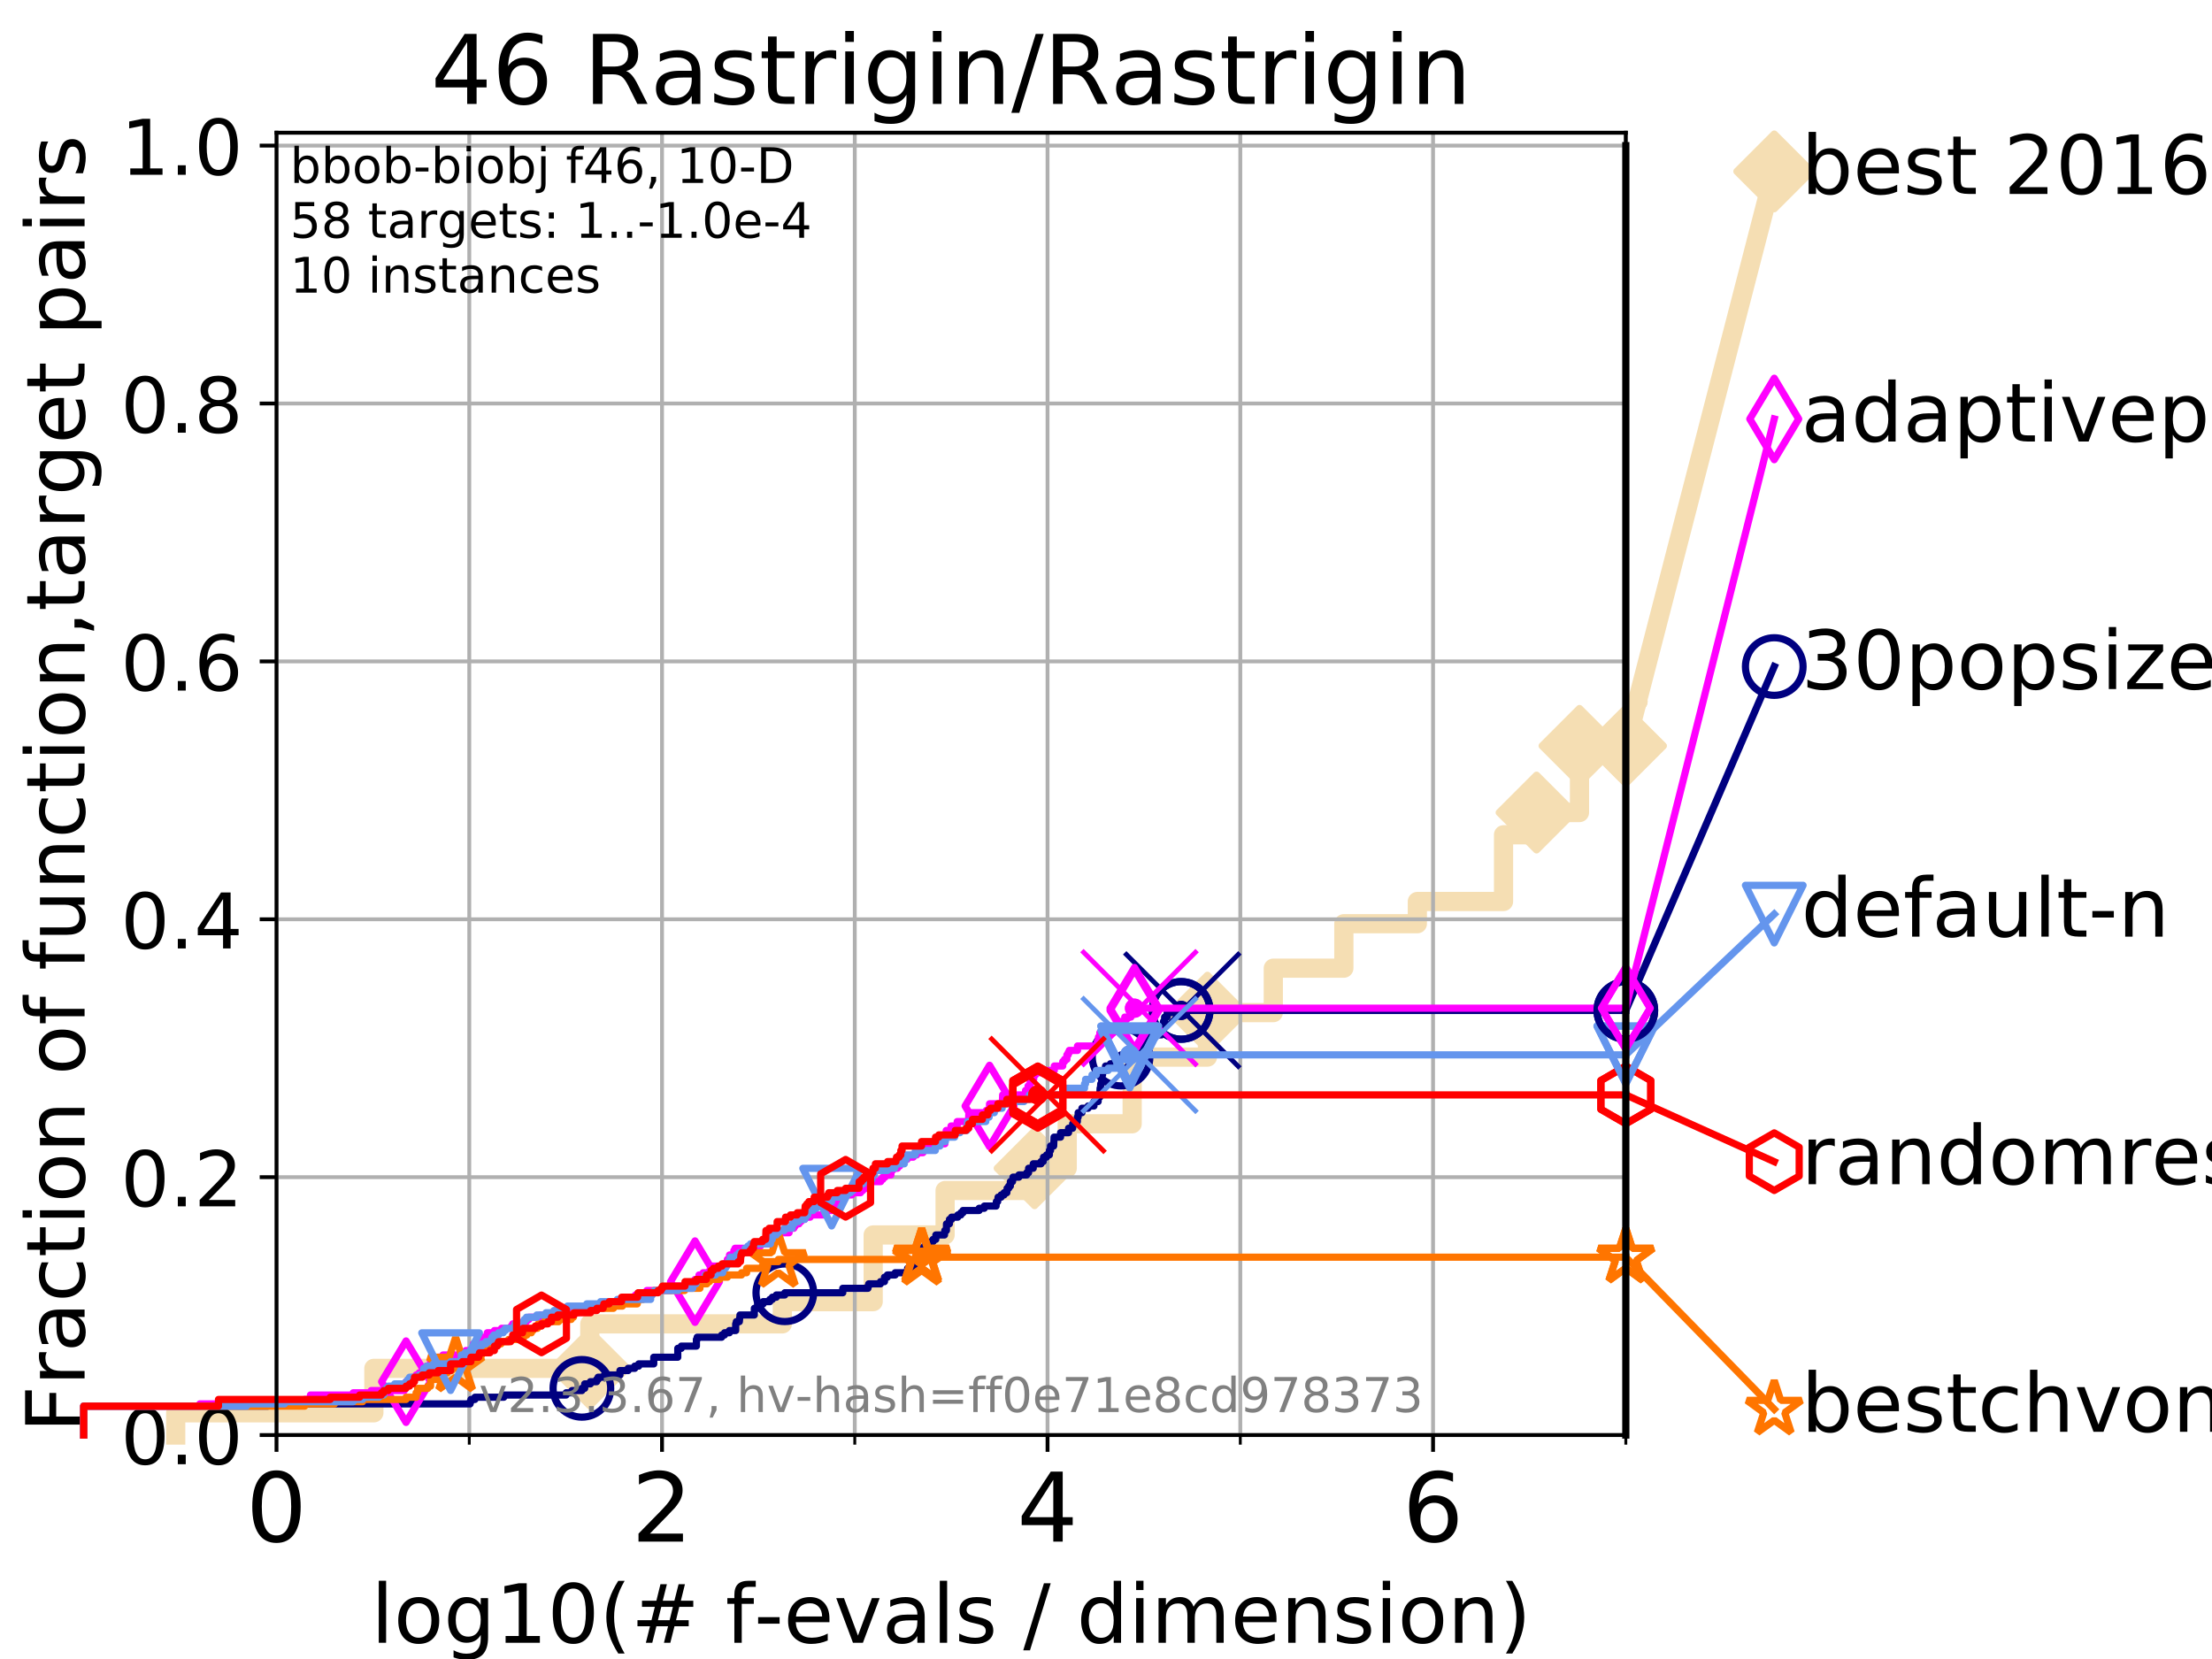 <?xml version="1.0" encoding="utf-8" standalone="no"?>
<!DOCTYPE svg PUBLIC "-//W3C//DTD SVG 1.1//EN"
  "http://www.w3.org/Graphics/SVG/1.1/DTD/svg11.dtd">
<!-- Created with matplotlib (https://matplotlib.org/) -->
<svg height="345.6pt" version="1.1" viewBox="0 0 460.8 345.6" width="460.8pt" xmlns="http://www.w3.org/2000/svg" xmlns:xlink="http://www.w3.org/1999/xlink">
 <defs>
  <style type="text/css">
*{stroke-linecap:butt;stroke-linejoin:round;}
  </style>
 </defs>
 <g id="figure_1">
  <g id="patch_1">
   <path d="M 0 345.6 
L 460.8 345.6 
L 460.8 0 
L 0 0 
z
" style="fill:#ffffff;"/>
  </g>
  <g id="axes_1">
   <g id="patch_2">
    <path d="M 57.6 298.944 
L 338.688 298.944 
L 338.688 27.648 
L 57.6 27.648 
z
" style="fill:#ffffff;"/>
   </g>
   <g id="line2d_1">
    <path d="M 36.604 298.944 
L 36.604 294.313 
L 77.885 294.313 
L 77.885 285.05 
L 122.865 285.05 
L 122.865 275.788 
L 162.979 275.788 
L 162.979 271.157 
L 181.899 271.157 
L 181.899 257.263 
L 196.882 257.263 
L 196.882 248.001 
L 215.52 248.001 
L 215.52 243.37 
L 222.322 243.37 
L 222.322 234.107 
L 235.851 234.107 
L 235.851 220.214 
L 251.533 220.214 
L 251.533 210.951 
L 265.254 210.951 
L 265.254 201.689 
L 279.948 201.689 
L 279.948 192.426 
L 295.26 192.426 
L 295.26 187.795 
L 313.214 187.795 
L 313.214 173.901 
L 320.093 173.901 
L 320.093 169.27 
L 329.038 169.27 
L 329.038 155.377 
L 338.688 155.377 
" style="fill:none;stroke:#f5deb3;stroke-linecap:square;stroke-width:4;"/>
   </g>
   <g id="line2d_2">
    <defs>
     <path d="M 0 7.778 
L 7.778 0 
L 0 -7.778 
L -7.778 0 
z
" id="m4ad5ae8f3f" style="stroke:#f5deb3;stroke-linejoin:miter;stroke-width:1.5;"/>
    </defs>
    <g>
     <use style="fill:#f5deb3;stroke:#f5deb3;stroke-linejoin:miter;stroke-width:1.5;" x="122.865" xlink:href="#m4ad5ae8f3f" y="285.05"/>
     <use style="fill:#f5deb3;stroke:#f5deb3;stroke-linejoin:miter;stroke-width:1.5;" x="215.52" xlink:href="#m4ad5ae8f3f" y="243.37"/>
     <use style="fill:#f5deb3;stroke:#f5deb3;stroke-linejoin:miter;stroke-width:1.5;" x="251.533" xlink:href="#m4ad5ae8f3f" y="210.951"/>
     <use style="fill:#f5deb3;stroke:#f5deb3;stroke-linejoin:miter;stroke-width:1.5;" x="320.093" xlink:href="#m4ad5ae8f3f" y="169.27"/>
     <use style="fill:#f5deb3;stroke:#f5deb3;stroke-linejoin:miter;stroke-width:1.5;" x="329.038" xlink:href="#m4ad5ae8f3f" y="155.377"/>
     <use style="fill:#f5deb3;stroke:#f5deb3;stroke-linejoin:miter;stroke-width:1.5;" x="338.688" xlink:href="#m4ad5ae8f3f" y="155.377"/>
    </g>
   </g>
   <g id="line2d_3">
    <path style="fill:none;stroke:#f5deb3;stroke-linecap:square;stroke-width:4;"/>
    <g/>
   </g>
   <g id="line2d_4">
    <path d="M 338.688 155.377 
L 369.608 35.706 
" style="fill:none;stroke:#f5deb3;stroke-linecap:square;stroke-width:4;"/>
    <g>
     <use style="fill:#f5deb3;stroke:#f5deb3;stroke-linejoin:miter;stroke-width:1.5;" x="338.688" xlink:href="#m4ad5ae8f3f" y="155.377"/>
     <use style="fill:#f5deb3;stroke:#f5deb3;stroke-linejoin:miter;stroke-width:1.5;" x="369.608" xlink:href="#m4ad5ae8f3f" y="35.706"/>
    </g>
   </g>
   <g id="matplotlib.axis_1">
    <g id="xtick_1">
     <g id="line2d_5">
      <path clip-path="url(#p8d9a5c8743)" d="M 57.6 298.944 
L 57.6 27.648 
" style="fill:none;stroke:#b0b0b0;stroke-linecap:square;stroke-width:0.8;"/>
     </g>
     <g id="line2d_6">
      <defs>
       <path d="M 0 0 
L 0 3.5 
" id="m967d0cd41c" style="stroke:#000000;stroke-width:0.8;"/>
      </defs>
      <g>
       <use style="stroke:#000000;stroke-width:0.8;" x="57.6" xlink:href="#m967d0cd41c" y="298.944"/>
      </g>
     </g>
     <g id="text_1">
      <!-- 0 -->
      <defs>
       <path d="M 31.781 66.406 
Q 24.172 66.406 20.328 58.906 
Q 16.5 51.422 16.5 36.375 
Q 16.5 21.391 20.328 13.891 
Q 24.172 6.391 31.781 6.391 
Q 39.453 6.391 43.281 13.891 
Q 47.125 21.391 47.125 36.375 
Q 47.125 51.422 43.281 58.906 
Q 39.453 66.406 31.781 66.406 
z
M 31.781 74.219 
Q 44.047 74.219 50.516 64.516 
Q 56.984 54.828 56.984 36.375 
Q 56.984 17.969 50.516 8.266 
Q 44.047 -1.422 31.781 -1.422 
Q 19.531 -1.422 13.062 8.266 
Q 6.594 17.969 6.594 36.375 
Q 6.594 54.828 13.062 64.516 
Q 19.531 74.219 31.781 74.219 
z
" id="DejaVuSans-48"/>
      </defs>
      <g transform="translate(51.237 321.141)scale(0.2 -0.2)">
       <use xlink:href="#DejaVuSans-48"/>
      </g>
     </g>
    </g>
    <g id="xtick_2">
     <g id="line2d_7">
      <path clip-path="url(#p8d9a5c8743)" d="M 137.911 298.944 
L 137.911 27.648 
" style="fill:none;stroke:#b0b0b0;stroke-linecap:square;stroke-width:0.8;"/>
     </g>
     <g id="line2d_8">
      <g>
       <use style="stroke:#000000;stroke-width:0.8;" x="137.911" xlink:href="#m967d0cd41c" y="298.944"/>
      </g>
     </g>
     <g id="text_2">
      <!-- 2 -->
      <defs>
       <path d="M 19.188 8.297 
L 53.609 8.297 
L 53.609 0 
L 7.328 0 
L 7.328 8.297 
Q 12.938 14.109 22.625 23.891 
Q 32.328 33.688 34.812 36.531 
Q 39.547 41.844 41.422 45.531 
Q 43.312 49.219 43.312 52.781 
Q 43.312 58.594 39.234 62.25 
Q 35.156 65.922 28.609 65.922 
Q 23.969 65.922 18.812 64.312 
Q 13.672 62.703 7.812 59.422 
L 7.812 69.391 
Q 13.766 71.781 18.938 73 
Q 24.125 74.219 28.422 74.219 
Q 39.75 74.219 46.484 68.547 
Q 53.219 62.891 53.219 53.422 
Q 53.219 48.922 51.531 44.891 
Q 49.859 40.875 45.406 35.406 
Q 44.188 33.984 37.641 27.219 
Q 31.109 20.453 19.188 8.297 
z
" id="DejaVuSans-50"/>
      </defs>
      <g transform="translate(131.548 321.141)scale(0.2 -0.2)">
       <use xlink:href="#DejaVuSans-50"/>
      </g>
     </g>
    </g>
    <g id="xtick_3">
     <g id="line2d_9">
      <path clip-path="url(#p8d9a5c8743)" d="M 218.222 298.944 
L 218.222 27.648 
" style="fill:none;stroke:#b0b0b0;stroke-linecap:square;stroke-width:0.8;"/>
     </g>
     <g id="line2d_10">
      <g>
       <use style="stroke:#000000;stroke-width:0.8;" x="218.222" xlink:href="#m967d0cd41c" y="298.944"/>
      </g>
     </g>
     <g id="text_3">
      <!-- 4 -->
      <defs>
       <path d="M 37.797 64.312 
L 12.891 25.391 
L 37.797 25.391 
z
M 35.203 72.906 
L 47.609 72.906 
L 47.609 25.391 
L 58.016 25.391 
L 58.016 17.188 
L 47.609 17.188 
L 47.609 0 
L 37.797 0 
L 37.797 17.188 
L 4.891 17.188 
L 4.891 26.703 
z
" id="DejaVuSans-52"/>
      </defs>
      <g transform="translate(211.859 321.141)scale(0.2 -0.2)">
       <use xlink:href="#DejaVuSans-52"/>
      </g>
     </g>
    </g>
    <g id="xtick_4">
     <g id="line2d_11">
      <path clip-path="url(#p8d9a5c8743)" d="M 298.533 298.944 
L 298.533 27.648 
" style="fill:none;stroke:#b0b0b0;stroke-linecap:square;stroke-width:0.8;"/>
     </g>
     <g id="line2d_12">
      <g>
       <use style="stroke:#000000;stroke-width:0.8;" x="298.533" xlink:href="#m967d0cd41c" y="298.944"/>
      </g>
     </g>
     <g id="text_4">
      <!-- 6 -->
      <defs>
       <path d="M 33.016 40.375 
Q 26.375 40.375 22.484 35.828 
Q 18.609 31.297 18.609 23.391 
Q 18.609 15.531 22.484 10.953 
Q 26.375 6.391 33.016 6.391 
Q 39.656 6.391 43.531 10.953 
Q 47.406 15.531 47.406 23.391 
Q 47.406 31.297 43.531 35.828 
Q 39.656 40.375 33.016 40.375 
z
M 52.594 71.297 
L 52.594 62.312 
Q 48.875 64.062 45.094 64.984 
Q 41.312 65.922 37.594 65.922 
Q 27.828 65.922 22.672 59.328 
Q 17.531 52.734 16.797 39.406 
Q 19.672 43.656 24.016 45.922 
Q 28.375 48.188 33.594 48.188 
Q 44.578 48.188 50.953 41.516 
Q 57.328 34.859 57.328 23.391 
Q 57.328 12.156 50.688 5.359 
Q 44.047 -1.422 33.016 -1.422 
Q 20.359 -1.422 13.672 8.266 
Q 6.984 17.969 6.984 36.375 
Q 6.984 53.656 15.188 63.938 
Q 23.391 74.219 37.203 74.219 
Q 40.922 74.219 44.703 73.484 
Q 48.484 72.75 52.594 71.297 
z
" id="DejaVuSans-54"/>
      </defs>
      <g transform="translate(292.17 321.141)scale(0.2 -0.2)">
       <use xlink:href="#DejaVuSans-54"/>
      </g>
     </g>
    </g>
    <g id="xtick_5">
     <g id="line2d_13">
      <path clip-path="url(#p8d9a5c8743)" d="M 97.755 298.944 
L 97.755 27.648 
" style="fill:none;stroke:#b0b0b0;stroke-linecap:square;stroke-width:0.8;"/>
     </g>
     <g id="line2d_14">
      <defs>
       <path d="M 0 0 
L 0 2 
" id="mc88285b724" style="stroke:#000000;stroke-width:0.6;"/>
      </defs>
      <g>
       <use style="stroke:#000000;stroke-width:0.6;" x="97.755" xlink:href="#mc88285b724" y="298.944"/>
      </g>
     </g>
    </g>
    <g id="xtick_6">
     <g id="line2d_15">
      <path clip-path="url(#p8d9a5c8743)" d="M 178.066 298.944 
L 178.066 27.648 
" style="fill:none;stroke:#b0b0b0;stroke-linecap:square;stroke-width:0.8;"/>
     </g>
     <g id="line2d_16">
      <g>
       <use style="stroke:#000000;stroke-width:0.6;" x="178.066" xlink:href="#mc88285b724" y="298.944"/>
      </g>
     </g>
    </g>
    <g id="xtick_7">
     <g id="line2d_17">
      <path clip-path="url(#p8d9a5c8743)" d="M 258.377 298.944 
L 258.377 27.648 
" style="fill:none;stroke:#b0b0b0;stroke-linecap:square;stroke-width:0.8;"/>
     </g>
     <g id="line2d_18">
      <g>
       <use style="stroke:#000000;stroke-width:0.6;" x="258.377" xlink:href="#mc88285b724" y="298.944"/>
      </g>
     </g>
    </g>
    <g id="xtick_8">
     <g id="line2d_19">
      <path clip-path="url(#p8d9a5c8743)" d="M 338.688 298.944 
L 338.688 27.648 
" style="fill:none;stroke:#b0b0b0;stroke-linecap:square;stroke-width:0.8;"/>
     </g>
     <g id="line2d_20">
      <g>
       <use style="stroke:#000000;stroke-width:0.6;" x="338.688" xlink:href="#mc88285b724" y="298.944"/>
      </g>
     </g>
    </g>
    <g id="text_5">
     <!-- log10(# f-evals / dimension) -->
     <defs>
      <path d="M 9.422 75.984 
L 18.406 75.984 
L 18.406 0 
L 9.422 0 
z
" id="DejaVuSans-108"/>
      <path d="M 30.609 48.391 
Q 23.391 48.391 19.188 42.75 
Q 14.984 37.109 14.984 27.297 
Q 14.984 17.484 19.156 11.844 
Q 23.344 6.203 30.609 6.203 
Q 37.797 6.203 41.984 11.859 
Q 46.188 17.531 46.188 27.297 
Q 46.188 37.016 41.984 42.703 
Q 37.797 48.391 30.609 48.391 
z
M 30.609 56 
Q 42.328 56 49.016 48.375 
Q 55.719 40.766 55.719 27.297 
Q 55.719 13.875 49.016 6.219 
Q 42.328 -1.422 30.609 -1.422 
Q 18.844 -1.422 12.172 6.219 
Q 5.516 13.875 5.516 27.297 
Q 5.516 40.766 12.172 48.375 
Q 18.844 56 30.609 56 
z
" id="DejaVuSans-111"/>
      <path d="M 45.406 27.984 
Q 45.406 37.75 41.375 43.109 
Q 37.359 48.484 30.078 48.484 
Q 22.859 48.484 18.828 43.109 
Q 14.797 37.75 14.797 27.984 
Q 14.797 18.266 18.828 12.891 
Q 22.859 7.516 30.078 7.516 
Q 37.359 7.516 41.375 12.891 
Q 45.406 18.266 45.406 27.984 
z
M 54.391 6.781 
Q 54.391 -7.172 48.188 -13.984 
Q 42 -20.797 29.203 -20.797 
Q 24.469 -20.797 20.266 -20.094 
Q 16.062 -19.391 12.109 -17.922 
L 12.109 -9.188 
Q 16.062 -11.328 19.922 -12.344 
Q 23.781 -13.375 27.781 -13.375 
Q 36.625 -13.375 41.016 -8.766 
Q 45.406 -4.156 45.406 5.172 
L 45.406 9.625 
Q 42.625 4.781 38.281 2.391 
Q 33.938 0 27.875 0 
Q 17.828 0 11.672 7.656 
Q 5.516 15.328 5.516 27.984 
Q 5.516 40.672 11.672 48.328 
Q 17.828 56 27.875 56 
Q 33.938 56 38.281 53.609 
Q 42.625 51.219 45.406 46.391 
L 45.406 54.688 
L 54.391 54.688 
z
" id="DejaVuSans-103"/>
      <path d="M 12.406 8.297 
L 28.516 8.297 
L 28.516 63.922 
L 10.984 60.406 
L 10.984 69.391 
L 28.422 72.906 
L 38.281 72.906 
L 38.281 8.297 
L 54.391 8.297 
L 54.391 0 
L 12.406 0 
z
" id="DejaVuSans-49"/>
      <path d="M 31 75.875 
Q 24.469 64.656 21.281 53.656 
Q 18.109 42.672 18.109 31.391 
Q 18.109 20.125 21.312 9.062 
Q 24.516 -2 31 -13.188 
L 23.188 -13.188 
Q 15.875 -1.703 12.234 9.375 
Q 8.594 20.453 8.594 31.391 
Q 8.594 42.281 12.203 53.312 
Q 15.828 64.359 23.188 75.875 
z
" id="DejaVuSans-40"/>
      <path d="M 51.125 44 
L 36.922 44 
L 32.812 27.688 
L 47.125 27.688 
z
M 43.797 71.781 
L 38.719 51.516 
L 52.984 51.516 
L 58.109 71.781 
L 65.922 71.781 
L 60.891 51.516 
L 76.125 51.516 
L 76.125 44 
L 58.984 44 
L 54.984 27.688 
L 70.516 27.688 
L 70.516 20.219 
L 53.078 20.219 
L 48 0 
L 40.188 0 
L 45.219 20.219 
L 30.906 20.219 
L 25.875 0 
L 18.016 0 
L 23.094 20.219 
L 7.719 20.219 
L 7.719 27.688 
L 24.906 27.688 
L 29 44 
L 13.281 44 
L 13.281 51.516 
L 30.906 51.516 
L 35.891 71.781 
z
" id="DejaVuSans-35"/>
      <path id="DejaVuSans-32"/>
      <path d="M 37.109 75.984 
L 37.109 68.5 
L 28.516 68.5 
Q 23.688 68.5 21.797 66.547 
Q 19.922 64.594 19.922 59.516 
L 19.922 54.688 
L 34.719 54.688 
L 34.719 47.703 
L 19.922 47.703 
L 19.922 0 
L 10.891 0 
L 10.891 47.703 
L 2.297 47.703 
L 2.297 54.688 
L 10.891 54.688 
L 10.891 58.5 
Q 10.891 67.625 15.141 71.797 
Q 19.391 75.984 28.609 75.984 
z
" id="DejaVuSans-102"/>
      <path d="M 4.891 31.391 
L 31.203 31.391 
L 31.203 23.391 
L 4.891 23.391 
z
" id="DejaVuSans-45"/>
      <path d="M 56.203 29.594 
L 56.203 25.203 
L 14.891 25.203 
Q 15.484 15.922 20.484 11.062 
Q 25.484 6.203 34.422 6.203 
Q 39.594 6.203 44.453 7.469 
Q 49.312 8.734 54.109 11.281 
L 54.109 2.781 
Q 49.266 0.734 44.188 -0.344 
Q 39.109 -1.422 33.891 -1.422 
Q 20.797 -1.422 13.156 6.188 
Q 5.516 13.812 5.516 26.812 
Q 5.516 40.234 12.766 48.109 
Q 20.016 56 32.328 56 
Q 43.359 56 49.781 48.891 
Q 56.203 41.797 56.203 29.594 
z
M 47.219 32.234 
Q 47.125 39.594 43.094 43.984 
Q 39.062 48.391 32.422 48.391 
Q 24.906 48.391 20.391 44.141 
Q 15.875 39.891 15.188 32.172 
z
" id="DejaVuSans-101"/>
      <path d="M 2.984 54.688 
L 12.5 54.688 
L 29.594 8.797 
L 46.688 54.688 
L 56.203 54.688 
L 35.688 0 
L 23.484 0 
z
" id="DejaVuSans-118"/>
      <path d="M 34.281 27.484 
Q 23.391 27.484 19.188 25 
Q 14.984 22.516 14.984 16.5 
Q 14.984 11.719 18.141 8.906 
Q 21.297 6.109 26.703 6.109 
Q 34.188 6.109 38.703 11.406 
Q 43.219 16.703 43.219 25.484 
L 43.219 27.484 
z
M 52.203 31.203 
L 52.203 0 
L 43.219 0 
L 43.219 8.297 
Q 40.141 3.328 35.547 0.953 
Q 30.953 -1.422 24.312 -1.422 
Q 15.922 -1.422 10.953 3.297 
Q 6 8.016 6 15.922 
Q 6 25.141 12.172 29.828 
Q 18.359 34.516 30.609 34.516 
L 43.219 34.516 
L 43.219 35.406 
Q 43.219 41.609 39.141 45 
Q 35.062 48.391 27.688 48.391 
Q 23 48.391 18.547 47.266 
Q 14.109 46.141 10.016 43.891 
L 10.016 52.203 
Q 14.938 54.109 19.578 55.047 
Q 24.219 56 28.609 56 
Q 40.484 56 46.344 49.844 
Q 52.203 43.703 52.203 31.203 
z
" id="DejaVuSans-97"/>
      <path d="M 44.281 53.078 
L 44.281 44.578 
Q 40.484 46.531 36.375 47.5 
Q 32.281 48.484 27.875 48.484 
Q 21.188 48.484 17.844 46.438 
Q 14.5 44.391 14.5 40.281 
Q 14.5 37.156 16.891 35.375 
Q 19.281 33.594 26.516 31.984 
L 29.594 31.297 
Q 39.156 29.25 43.188 25.516 
Q 47.219 21.781 47.219 15.094 
Q 47.219 7.469 41.188 3.016 
Q 35.156 -1.422 24.609 -1.422 
Q 20.219 -1.422 15.453 -0.562 
Q 10.688 0.297 5.422 2 
L 5.422 11.281 
Q 10.406 8.688 15.234 7.391 
Q 20.062 6.109 24.812 6.109 
Q 31.156 6.109 34.562 8.281 
Q 37.984 10.453 37.984 14.406 
Q 37.984 18.062 35.516 20.016 
Q 33.062 21.969 24.703 23.781 
L 21.578 24.516 
Q 13.234 26.266 9.516 29.906 
Q 5.812 33.547 5.812 39.891 
Q 5.812 47.609 11.281 51.797 
Q 16.75 56 26.812 56 
Q 31.781 56 36.172 55.266 
Q 40.578 54.547 44.281 53.078 
z
" id="DejaVuSans-115"/>
      <path d="M 25.391 72.906 
L 33.688 72.906 
L 8.297 -9.281 
L 0 -9.281 
z
" id="DejaVuSans-47"/>
      <path d="M 45.406 46.391 
L 45.406 75.984 
L 54.391 75.984 
L 54.391 0 
L 45.406 0 
L 45.406 8.203 
Q 42.578 3.328 38.25 0.953 
Q 33.938 -1.422 27.875 -1.422 
Q 17.969 -1.422 11.734 6.484 
Q 5.516 14.406 5.516 27.297 
Q 5.516 40.188 11.734 48.094 
Q 17.969 56 27.875 56 
Q 33.938 56 38.25 53.625 
Q 42.578 51.266 45.406 46.391 
z
M 14.797 27.297 
Q 14.797 17.391 18.875 11.75 
Q 22.953 6.109 30.078 6.109 
Q 37.203 6.109 41.297 11.75 
Q 45.406 17.391 45.406 27.297 
Q 45.406 37.203 41.297 42.844 
Q 37.203 48.484 30.078 48.484 
Q 22.953 48.484 18.875 42.844 
Q 14.797 37.203 14.797 27.297 
z
" id="DejaVuSans-100"/>
      <path d="M 9.422 54.688 
L 18.406 54.688 
L 18.406 0 
L 9.422 0 
z
M 9.422 75.984 
L 18.406 75.984 
L 18.406 64.594 
L 9.422 64.594 
z
" id="DejaVuSans-105"/>
      <path d="M 52 44.188 
Q 55.375 50.25 60.062 53.125 
Q 64.75 56 71.094 56 
Q 79.641 56 84.281 50.016 
Q 88.922 44.047 88.922 33.016 
L 88.922 0 
L 79.891 0 
L 79.891 32.719 
Q 79.891 40.578 77.094 44.375 
Q 74.312 48.188 68.609 48.188 
Q 61.625 48.188 57.562 43.547 
Q 53.516 38.922 53.516 30.906 
L 53.516 0 
L 44.484 0 
L 44.484 32.719 
Q 44.484 40.625 41.703 44.406 
Q 38.922 48.188 33.109 48.188 
Q 26.219 48.188 22.156 43.531 
Q 18.109 38.875 18.109 30.906 
L 18.109 0 
L 9.078 0 
L 9.078 54.688 
L 18.109 54.688 
L 18.109 46.188 
Q 21.188 51.219 25.484 53.609 
Q 29.781 56 35.688 56 
Q 41.656 56 45.828 52.969 
Q 50 49.953 52 44.188 
z
" id="DejaVuSans-109"/>
      <path d="M 54.891 33.016 
L 54.891 0 
L 45.906 0 
L 45.906 32.719 
Q 45.906 40.484 42.875 44.328 
Q 39.844 48.188 33.797 48.188 
Q 26.516 48.188 22.312 43.547 
Q 18.109 38.922 18.109 30.906 
L 18.109 0 
L 9.078 0 
L 9.078 54.688 
L 18.109 54.688 
L 18.109 46.188 
Q 21.344 51.125 25.703 53.562 
Q 30.078 56 35.797 56 
Q 45.219 56 50.047 50.172 
Q 54.891 44.344 54.891 33.016 
z
" id="DejaVuSans-110"/>
      <path d="M 8.016 75.875 
L 15.828 75.875 
Q 23.141 64.359 26.781 53.312 
Q 30.422 42.281 30.422 31.391 
Q 30.422 20.453 26.781 9.375 
Q 23.141 -1.703 15.828 -13.188 
L 8.016 -13.188 
Q 14.5 -2 17.703 9.062 
Q 20.906 20.125 20.906 31.391 
Q 20.906 42.672 17.703 53.656 
Q 14.5 64.656 8.016 75.875 
z
" id="DejaVuSans-41"/>
     </defs>
     <g transform="translate(77.303 342.218)scale(0.17 -0.17)">
      <use xlink:href="#DejaVuSans-108"/>
      <use x="27.783" xlink:href="#DejaVuSans-111"/>
      <use x="88.965" xlink:href="#DejaVuSans-103"/>
      <use x="152.441" xlink:href="#DejaVuSans-49"/>
      <use x="216.064" xlink:href="#DejaVuSans-48"/>
      <use x="279.688" xlink:href="#DejaVuSans-40"/>
      <use x="318.701" xlink:href="#DejaVuSans-35"/>
      <use x="402.49" xlink:href="#DejaVuSans-32"/>
      <use x="434.277" xlink:href="#DejaVuSans-102"/>
      <use x="469.404" xlink:href="#DejaVuSans-45"/>
      <use x="505.488" xlink:href="#DejaVuSans-101"/>
      <use x="567.012" xlink:href="#DejaVuSans-118"/>
      <use x="626.191" xlink:href="#DejaVuSans-97"/>
      <use x="687.471" xlink:href="#DejaVuSans-108"/>
      <use x="715.254" xlink:href="#DejaVuSans-115"/>
      <use x="767.354" xlink:href="#DejaVuSans-32"/>
      <use x="799.141" xlink:href="#DejaVuSans-47"/>
      <use x="832.832" xlink:href="#DejaVuSans-32"/>
      <use x="864.619" xlink:href="#DejaVuSans-100"/>
      <use x="928.096" xlink:href="#DejaVuSans-105"/>
      <use x="955.879" xlink:href="#DejaVuSans-109"/>
      <use x="1053.291" xlink:href="#DejaVuSans-101"/>
      <use x="1114.814" xlink:href="#DejaVuSans-110"/>
      <use x="1178.193" xlink:href="#DejaVuSans-115"/>
      <use x="1230.293" xlink:href="#DejaVuSans-105"/>
      <use x="1258.076" xlink:href="#DejaVuSans-111"/>
      <use x="1319.258" xlink:href="#DejaVuSans-110"/>
      <use x="1382.637" xlink:href="#DejaVuSans-41"/>
     </g>
    </g>
   </g>
   <g id="matplotlib.axis_2">
    <g id="ytick_1">
     <g id="line2d_21">
      <path clip-path="url(#p8d9a5c8743)" d="M 57.6 298.944 
L 338.688 298.944 
" style="fill:none;stroke:#b0b0b0;stroke-linecap:square;stroke-width:0.8;"/>
     </g>
     <g id="line2d_22">
      <defs>
       <path d="M 0 0 
L -3.5 0 
" id="m2ab7b1f0a4" style="stroke:#000000;stroke-width:0.8;"/>
      </defs>
      <g>
       <use style="stroke:#000000;stroke-width:0.8;" x="57.6" xlink:href="#m2ab7b1f0a4" y="298.944"/>
      </g>
     </g>
     <g id="text_6">
      <!-- 0.0 -->
      <defs>
       <path d="M 10.688 12.406 
L 21 12.406 
L 21 0 
L 10.688 0 
z
" id="DejaVuSans-46"/>
      </defs>
      <g transform="translate(25.155 305.023)scale(0.16 -0.16)">
       <use xlink:href="#DejaVuSans-48"/>
       <use x="63.623" xlink:href="#DejaVuSans-46"/>
       <use x="95.41" xlink:href="#DejaVuSans-48"/>
      </g>
     </g>
    </g>
    <g id="ytick_2">
     <g id="line2d_23">
      <path clip-path="url(#p8d9a5c8743)" d="M 57.6 245.222 
L 338.688 245.222 
" style="fill:none;stroke:#b0b0b0;stroke-linecap:square;stroke-width:0.8;"/>
     </g>
     <g id="line2d_24">
      <g>
       <use style="stroke:#000000;stroke-width:0.8;" x="57.6" xlink:href="#m2ab7b1f0a4" y="245.222"/>
      </g>
     </g>
     <g id="text_7">
      <!-- 0.2 -->
      <g transform="translate(25.155 251.301)scale(0.16 -0.16)">
       <use xlink:href="#DejaVuSans-48"/>
       <use x="63.623" xlink:href="#DejaVuSans-46"/>
       <use x="95.41" xlink:href="#DejaVuSans-50"/>
      </g>
     </g>
    </g>
    <g id="ytick_3">
     <g id="line2d_25">
      <path clip-path="url(#p8d9a5c8743)" d="M 57.6 191.5 
L 338.688 191.5 
" style="fill:none;stroke:#b0b0b0;stroke-linecap:square;stroke-width:0.8;"/>
     </g>
     <g id="line2d_26">
      <g>
       <use style="stroke:#000000;stroke-width:0.8;" x="57.6" xlink:href="#m2ab7b1f0a4" y="191.5"/>
      </g>
     </g>
     <g id="text_8">
      <!-- 0.4 -->
      <g transform="translate(25.155 197.579)scale(0.16 -0.16)">
       <use xlink:href="#DejaVuSans-48"/>
       <use x="63.623" xlink:href="#DejaVuSans-46"/>
       <use x="95.41" xlink:href="#DejaVuSans-52"/>
      </g>
     </g>
    </g>
    <g id="ytick_4">
     <g id="line2d_27">
      <path clip-path="url(#p8d9a5c8743)" d="M 57.6 137.778 
L 338.688 137.778 
" style="fill:none;stroke:#b0b0b0;stroke-linecap:square;stroke-width:0.8;"/>
     </g>
     <g id="line2d_28">
      <g>
       <use style="stroke:#000000;stroke-width:0.8;" x="57.6" xlink:href="#m2ab7b1f0a4" y="137.778"/>
      </g>
     </g>
     <g id="text_9">
      <!-- 0.6 -->
      <g transform="translate(25.155 143.857)scale(0.16 -0.16)">
       <use xlink:href="#DejaVuSans-48"/>
       <use x="63.623" xlink:href="#DejaVuSans-46"/>
       <use x="95.41" xlink:href="#DejaVuSans-54"/>
      </g>
     </g>
    </g>
    <g id="ytick_5">
     <g id="line2d_29">
      <path clip-path="url(#p8d9a5c8743)" d="M 57.6 84.056 
L 338.688 84.056 
" style="fill:none;stroke:#b0b0b0;stroke-linecap:square;stroke-width:0.8;"/>
     </g>
     <g id="line2d_30">
      <g>
       <use style="stroke:#000000;stroke-width:0.8;" x="57.6" xlink:href="#m2ab7b1f0a4" y="84.056"/>
      </g>
     </g>
     <g id="text_10">
      <!-- 0.8 -->
      <defs>
       <path d="M 31.781 34.625 
Q 24.75 34.625 20.719 30.859 
Q 16.703 27.094 16.703 20.516 
Q 16.703 13.922 20.719 10.156 
Q 24.75 6.391 31.781 6.391 
Q 38.812 6.391 42.859 10.172 
Q 46.922 13.969 46.922 20.516 
Q 46.922 27.094 42.891 30.859 
Q 38.875 34.625 31.781 34.625 
z
M 21.922 38.812 
Q 15.578 40.375 12.031 44.719 
Q 8.5 49.078 8.5 55.328 
Q 8.5 64.062 14.719 69.141 
Q 20.953 74.219 31.781 74.219 
Q 42.672 74.219 48.875 69.141 
Q 55.078 64.062 55.078 55.328 
Q 55.078 49.078 51.531 44.719 
Q 48 40.375 41.703 38.812 
Q 48.828 37.156 52.797 32.312 
Q 56.781 27.484 56.781 20.516 
Q 56.781 9.906 50.312 4.234 
Q 43.844 -1.422 31.781 -1.422 
Q 19.734 -1.422 13.25 4.234 
Q 6.781 9.906 6.781 20.516 
Q 6.781 27.484 10.781 32.312 
Q 14.797 37.156 21.922 38.812 
z
M 18.312 54.391 
Q 18.312 48.734 21.844 45.562 
Q 25.391 42.391 31.781 42.391 
Q 38.141 42.391 41.719 45.562 
Q 45.312 48.734 45.312 54.391 
Q 45.312 60.062 41.719 63.234 
Q 38.141 66.406 31.781 66.406 
Q 25.391 66.406 21.844 63.234 
Q 18.312 60.062 18.312 54.391 
z
" id="DejaVuSans-56"/>
      </defs>
      <g transform="translate(25.155 90.135)scale(0.16 -0.16)">
       <use xlink:href="#DejaVuSans-48"/>
       <use x="63.623" xlink:href="#DejaVuSans-46"/>
       <use x="95.41" xlink:href="#DejaVuSans-56"/>
      </g>
     </g>
    </g>
    <g id="ytick_6">
     <g id="line2d_31">
      <path clip-path="url(#p8d9a5c8743)" d="M 57.6 30.334 
L 338.688 30.334 
" style="fill:none;stroke:#b0b0b0;stroke-linecap:square;stroke-width:0.8;"/>
     </g>
     <g id="line2d_32">
      <g>
       <use style="stroke:#000000;stroke-width:0.8;" x="57.6" xlink:href="#m2ab7b1f0a4" y="30.334"/>
      </g>
     </g>
     <g id="text_11">
      <!-- 1.0 -->
      <g transform="translate(25.155 36.413)scale(0.16 -0.16)">
       <use xlink:href="#DejaVuSans-49"/>
       <use x="63.623" xlink:href="#DejaVuSans-46"/>
       <use x="95.41" xlink:href="#DejaVuSans-48"/>
      </g>
     </g>
    </g>
    <g id="text_12">
     <!-- Fraction of function,target pairs -->
     <defs>
      <path d="M 9.812 72.906 
L 51.703 72.906 
L 51.703 64.594 
L 19.672 64.594 
L 19.672 43.109 
L 48.578 43.109 
L 48.578 34.812 
L 19.672 34.812 
L 19.672 0 
L 9.812 0 
z
" id="DejaVuSans-70"/>
      <path d="M 41.109 46.297 
Q 39.594 47.172 37.812 47.578 
Q 36.031 48 33.891 48 
Q 26.266 48 22.188 43.047 
Q 18.109 38.094 18.109 28.812 
L 18.109 0 
L 9.078 0 
L 9.078 54.688 
L 18.109 54.688 
L 18.109 46.188 
Q 20.953 51.172 25.484 53.578 
Q 30.031 56 36.531 56 
Q 37.453 56 38.578 55.875 
Q 39.703 55.766 41.062 55.516 
z
" id="DejaVuSans-114"/>
      <path d="M 48.781 52.594 
L 48.781 44.188 
Q 44.969 46.297 41.141 47.344 
Q 37.312 48.391 33.406 48.391 
Q 24.656 48.391 19.812 42.844 
Q 14.984 37.312 14.984 27.297 
Q 14.984 17.281 19.812 11.734 
Q 24.656 6.203 33.406 6.203 
Q 37.312 6.203 41.141 7.25 
Q 44.969 8.297 48.781 10.406 
L 48.781 2.094 
Q 45.016 0.344 40.984 -0.531 
Q 36.969 -1.422 32.422 -1.422 
Q 20.062 -1.422 12.781 6.344 
Q 5.516 14.109 5.516 27.297 
Q 5.516 40.672 12.859 48.328 
Q 20.219 56 33.016 56 
Q 37.156 56 41.109 55.141 
Q 45.062 54.297 48.781 52.594 
z
" id="DejaVuSans-99"/>
      <path d="M 18.312 70.219 
L 18.312 54.688 
L 36.812 54.688 
L 36.812 47.703 
L 18.312 47.703 
L 18.312 18.016 
Q 18.312 11.328 20.141 9.422 
Q 21.969 7.516 27.594 7.516 
L 36.812 7.516 
L 36.812 0 
L 27.594 0 
Q 17.188 0 13.234 3.875 
Q 9.281 7.766 9.281 18.016 
L 9.281 47.703 
L 2.688 47.703 
L 2.688 54.688 
L 9.281 54.688 
L 9.281 70.219 
z
" id="DejaVuSans-116"/>
      <path d="M 8.5 21.578 
L 8.5 54.688 
L 17.484 54.688 
L 17.484 21.922 
Q 17.484 14.156 20.5 10.266 
Q 23.531 6.391 29.594 6.391 
Q 36.859 6.391 41.078 11.031 
Q 45.312 15.672 45.312 23.688 
L 45.312 54.688 
L 54.297 54.688 
L 54.297 0 
L 45.312 0 
L 45.312 8.406 
Q 42.047 3.422 37.719 1 
Q 33.406 -1.422 27.688 -1.422 
Q 18.266 -1.422 13.375 4.438 
Q 8.5 10.297 8.5 21.578 
z
M 31.109 56 
z
" id="DejaVuSans-117"/>
      <path d="M 11.719 12.406 
L 22.016 12.406 
L 22.016 4 
L 14.016 -11.625 
L 7.719 -11.625 
L 11.719 4 
z
" id="DejaVuSans-44"/>
      <path d="M 18.109 8.203 
L 18.109 -20.797 
L 9.078 -20.797 
L 9.078 54.688 
L 18.109 54.688 
L 18.109 46.391 
Q 20.953 51.266 25.266 53.625 
Q 29.594 56 35.594 56 
Q 45.562 56 51.781 48.094 
Q 58.016 40.188 58.016 27.297 
Q 58.016 14.406 51.781 6.484 
Q 45.562 -1.422 35.594 -1.422 
Q 29.594 -1.422 25.266 0.953 
Q 20.953 3.328 18.109 8.203 
z
M 48.688 27.297 
Q 48.688 37.203 44.609 42.844 
Q 40.531 48.484 33.406 48.484 
Q 26.266 48.484 22.188 42.844 
Q 18.109 37.203 18.109 27.297 
Q 18.109 17.391 22.188 11.75 
Q 26.266 6.109 33.406 6.109 
Q 40.531 6.109 44.609 11.75 
Q 48.688 17.391 48.688 27.297 
z
" id="DejaVuSans-112"/>
     </defs>
     <g transform="translate(17.62 298.435)rotate(-90)scale(0.17 -0.17)">
      <use xlink:href="#DejaVuSans-70"/>
      <use x="57.41" xlink:href="#DejaVuSans-114"/>
      <use x="98.523" xlink:href="#DejaVuSans-97"/>
      <use x="159.803" xlink:href="#DejaVuSans-99"/>
      <use x="214.783" xlink:href="#DejaVuSans-116"/>
      <use x="253.992" xlink:href="#DejaVuSans-105"/>
      <use x="281.775" xlink:href="#DejaVuSans-111"/>
      <use x="342.957" xlink:href="#DejaVuSans-110"/>
      <use x="406.336" xlink:href="#DejaVuSans-32"/>
      <use x="438.123" xlink:href="#DejaVuSans-111"/>
      <use x="499.305" xlink:href="#DejaVuSans-102"/>
      <use x="534.51" xlink:href="#DejaVuSans-32"/>
      <use x="566.297" xlink:href="#DejaVuSans-102"/>
      <use x="601.502" xlink:href="#DejaVuSans-117"/>
      <use x="664.881" xlink:href="#DejaVuSans-110"/>
      <use x="728.26" xlink:href="#DejaVuSans-99"/>
      <use x="783.24" xlink:href="#DejaVuSans-116"/>
      <use x="822.449" xlink:href="#DejaVuSans-105"/>
      <use x="850.232" xlink:href="#DejaVuSans-111"/>
      <use x="911.414" xlink:href="#DejaVuSans-110"/>
      <use x="974.793" xlink:href="#DejaVuSans-44"/>
      <use x="1006.58" xlink:href="#DejaVuSans-116"/>
      <use x="1045.789" xlink:href="#DejaVuSans-97"/>
      <use x="1107.068" xlink:href="#DejaVuSans-114"/>
      <use x="1148.166" xlink:href="#DejaVuSans-103"/>
      <use x="1211.643" xlink:href="#DejaVuSans-101"/>
      <use x="1273.166" xlink:href="#DejaVuSans-116"/>
      <use x="1312.375" xlink:href="#DejaVuSans-32"/>
      <use x="1344.162" xlink:href="#DejaVuSans-112"/>
      <use x="1407.639" xlink:href="#DejaVuSans-97"/>
      <use x="1468.918" xlink:href="#DejaVuSans-105"/>
      <use x="1496.701" xlink:href="#DejaVuSans-114"/>
      <use x="1537.814" xlink:href="#DejaVuSans-115"/>
     </g>
    </g>
   </g>
   <g id="line2d_33">
    <defs>
     <path d="M 0 1.5 
C 0.398 1.5 0.779 1.342 1.061 1.061 
C 1.342 0.779 1.5 0.398 1.5 0 
C 1.5 -0.398 1.342 -0.779 1.061 -1.061 
C 0.779 -1.342 0.398 -1.5 0 -1.5 
C -0.398 -1.5 -0.779 -1.342 -1.061 -1.061 
C -1.342 -0.779 -1.5 -0.398 -1.5 0 
C -1.5 0.398 -1.342 0.779 -1.061 1.061 
C -0.779 1.342 -0.398 1.5 0 1.5 
z
" id="m4cc9ae6d34" style="stroke:#f5deb3;"/>
    </defs>
    <g>
     <use style="fill:#f5deb3;stroke:#f5deb3;" x="341.235" xlink:href="#m4cc9ae6d34" y="146.114"/>
     <use style="fill:#f5deb3;stroke:#f5deb3;" x="341.235" xlink:href="#m4cc9ae6d34" y="146.114"/>
    </g>
   </g>
   <g id="line2d_34">
    <defs>
     <path d="M 0 1.5 
C 0.398 1.5 0.779 1.342 1.061 1.061 
C 1.342 0.779 1.5 0.398 1.5 0 
C 1.5 -0.398 1.342 -0.779 1.061 -1.061 
C 0.779 -1.342 0.398 -1.5 0 -1.5 
C -0.398 -1.5 -0.779 -1.342 -1.061 -1.061 
C -1.342 -0.779 -1.5 -0.398 -1.5 0 
C -1.5 0.398 -1.342 0.779 -1.061 1.061 
C -0.779 1.342 -0.398 1.5 0 1.5 
z
" id="m0a4c26e177" style="stroke:#000080;"/>
    </defs>
    <g>
     <use style="fill:#000080;stroke:#000080;" x="246.054" xlink:href="#m0a4c26e177" y="210.488"/>
     <use style="fill:#000080;stroke:#000080;" x="246.054" xlink:href="#m0a4c26e177" y="210.488"/>
    </g>
   </g>
   <g id="line2d_35">
    <path d="M 17.445 298.944 
L 17.445 292.923 
L 55.763 292.923 
L 55.763 292.46 
L 97.929 292.46 
L 97.929 291.997 
L 98.101 291.997 
L 98.101 291.534 
L 98.935 291.534 
L 98.935 291.071 
L 104.942 291.071 
L 104.942 290.608 
L 117.931 290.608 
L 117.931 290.145 
L 119.148 290.145 
L 119.148 289.682 
L 121.219 289.682 
L 121.219 289.218 
L 121.8 289.218 
L 121.8 288.292 
L 122.989 288.292 
L 122.989 287.829 
L 124.293 287.829 
L 124.293 287.366 
L 124.595 287.366 
L 124.595 286.903 
L 125.892 286.903 
L 125.892 286.44 
L 129.147 286.44 
L 129.147 285.514 
L 130.849 285.514 
L 130.849 285.05 
L 132.23 285.05 
L 132.23 284.587 
L 133.056 284.587 
L 133.056 284.124 
L 136.189 284.124 
L 136.189 282.735 
L 141.192 282.735 
L 141.192 280.882 
L 141.927 280.882 
L 141.927 280.419 
L 145.075 280.419 
L 145.075 279.03 
L 145.236 279.03 
L 145.236 278.567 
L 150.336 278.567 
L 150.336 278.104 
L 150.933 278.104 
L 150.933 277.64 
L 151.944 277.64 
L 151.944 277.177 
L 153.258 277.177 
L 153.258 275.788 
L 153.388 275.788 
L 153.388 275.325 
L 154.022 275.325 
L 154.105 274.399 
L 154.147 274.399 
L 154.147 273.935 
L 157.134 273.935 
L 157.145 272.546 
L 157.804 272.546 
L 157.826 271.62 
L 158.984 271.62 
L 158.984 271.157 
L 160.37 271.157 
L 160.37 270.694 
L 160.887 270.694 
L 160.887 270.231 
L 161.726 270.231 
L 161.726 269.767 
L 163.489 269.767 
L 163.489 269.304 
L 175.565 269.304 
L 175.565 268.378 
L 180.806 268.378 
L 180.806 267.915 
L 180.969 267.915 
L 180.969 267.452 
L 183.416 267.452 
L 183.416 266.989 
L 184.253 266.989 
L 184.253 266.062 
L 184.847 266.062 
L 184.847 265.599 
L 186.482 265.599 
L 186.482 265.136 
L 189.073 265.136 
L 189.073 264.21 
L 190.303 264.21 
L 190.303 263.747 
L 190.621 263.747 
L 190.621 262.821 
L 190.862 262.821 
L 190.97 260.968 
L 191.622 260.968 
L 191.622 260.042 
L 192.576 260.042 
L 192.576 259.579 
L 193.937 259.579 
L 193.937 258.653 
L 194.366 258.653 
L 194.366 258.189 
L 194.938 258.189 
L 194.957 257.263 
L 196.755 257.263 
L 196.818 256.337 
L 197.159 256.337 
L 197.171 254.948 
L 197.786 254.948 
L 197.786 254.021 
L 198.233 254.021 
L 198.233 253.558 
L 199.524 253.558 
L 199.524 253.095 
L 200.172 253.095 
L 200.172 252.632 
L 200.611 252.632 
L 200.611 252.169 
L 203.97 252.169 
L 203.97 251.706 
L 205.048 251.706 
L 205.048 251.243 
L 207.51 251.243 
L 207.557 250.316 
L 207.836 250.316 
L 207.92 249.39 
L 208.556 249.39 
L 208.556 248.927 
L 209.169 248.927 
L 209.169 248.464 
L 209.743 248.464 
L 209.797 247.538 
L 210.138 247.538 
L 210.138 247.075 
L 210.477 247.075 
L 210.477 246.148 
L 210.926 246.148 
L 211.025 245.222 
L 212.26 245.222 
L 212.26 244.759 
L 213.887 244.759 
L 213.887 244.296 
L 214.275 244.296 
L 214.275 243.37 
L 215.243 243.37 
L 215.243 242.443 
L 216.859 242.443 
L 216.859 241.98 
L 217.311 241.98 
L 217.388 241.054 
L 218.013 241.054 
L 218.013 240.591 
L 218.606 240.591 
L 218.606 239.665 
L 218.845 239.665 
L 218.845 238.738 
L 219.507 238.738 
L 219.576 236.886 
L 220.935 236.886 
L 220.935 235.96 
L 222.601 235.96 
L 222.601 235.033 
L 223.452 235.033 
L 223.452 234.107 
L 224.2 234.107 
L 224.2 233.644 
L 224.429 233.644 
L 224.429 232.718 
L 224.6 232.718 
L 224.6 231.792 
L 225.387 231.792 
L 225.387 230.865 
L 226.677 230.865 
L 226.677 230.402 
L 227.892 230.402 
L 227.892 229.476 
L 228.761 229.476 
L 228.761 228.55 
L 229.104 228.55 
L 229.169 226.697 
L 229.248 226.697 
L 229.307 225.771 
L 229.477 225.771 
L 229.536 223.918 
L 229.685 223.918 
L 229.685 222.992 
L 230.308 222.992 
L 230.308 222.066 
L 231.321 222.066 
L 231.321 221.603 
L 232.215 221.603 
L 232.215 221.14 
L 232.568 221.14 
L 232.568 220.677 
L 232.701 220.677 
L 232.701 220.214 
L 233.532 220.214 
L 233.532 219.75 
L 236.749 219.75 
L 236.749 219.287 
L 238.226 219.287 
L 238.226 218.361 
L 238.67 218.361 
L 238.67 217.435 
L 239.027 217.435 
L 239.027 216.509 
L 239.712 216.509 
L 239.712 215.582 
L 241.964 215.582 
L 241.964 214.656 
L 242.208 214.656 
L 242.208 213.73 
L 242.368 213.73 
L 242.368 212.804 
L 242.611 212.804 
L 242.611 211.877 
L 243.139 211.877 
L 243.139 210.951 
L 246.054 210.951 
L 246.054 210.488 
L 338.688 210.488 
L 338.688 210.488 
" style="fill:none;stroke:#000080;stroke-linecap:square;stroke-width:1.5;"/>
   </g>
   <g id="line2d_36">
    <defs>
     <path d="M 0 6 
C 1.591 6 3.117 5.368 4.243 4.243 
C 5.368 3.117 6 1.591 6 0 
C 6 -1.591 5.368 -3.117 4.243 -4.243 
C 3.117 -5.368 1.591 -6 0 -6 
C -1.591 -6 -3.117 -5.368 -4.243 -4.243 
C -5.368 -3.117 -6 -1.591 -6 0 
C -6 1.591 -5.368 3.117 -4.243 4.243 
C -3.117 5.368 -1.591 6 0 6 
z
" id="m1e8bbf6237" style="stroke:#000080;stroke-width:1.5;"/>
    </defs>
    <g>
     <use style="fill-opacity:0;stroke:#000080;stroke-width:1.5;" x="121.219" xlink:href="#m1e8bbf6237" y="289.218"/>
     <use style="fill-opacity:0;stroke:#000080;stroke-width:1.5;" x="163.489" xlink:href="#m1e8bbf6237" y="269.304"/>
     <use style="fill-opacity:0;stroke:#000080;stroke-width:1.5;" x="233.532" xlink:href="#m1e8bbf6237" y="220.214"/>
     <use style="fill-opacity:0;stroke:#000080;stroke-width:1.5;" x="246.054" xlink:href="#m1e8bbf6237" y="210.488"/>
     <use style="fill-opacity:0;stroke:#000080;stroke-width:1.5;" x="246.054" xlink:href="#m1e8bbf6237" y="210.488"/>
     <use style="fill-opacity:0;stroke:#000080;stroke-width:1.5;" x="338.688" xlink:href="#m1e8bbf6237" y="210.488"/>
    </g>
   </g>
   <g id="line2d_37">
    <path style="fill:none;stroke:#000080;stroke-linecap:square;stroke-width:1.5;"/>
    <g/>
   </g>
   <g id="line2d_38">
    <path clip-path="url(#p8d9a5c8743)" d="M 246.29 210.488 
" style="fill:none;stroke:#000080;stroke-linecap:square;stroke-width:1.5;"/>
    <defs>
     <path d="M -12 12 
L 12 -12 
M -12 -12 
L 12 12 
" id="mdc7e002c48" style="stroke:#000080;"/>
    </defs>
    <g clip-path="url(#p8d9a5c8743)">
     <use style="fill:#000080;stroke:#000080;" x="246.29" xlink:href="#mdc7e002c48" y="210.488"/>
    </g>
   </g>
   <g id="line2d_39">
    <defs>
     <path d="M 0 1.5 
C 0.398 1.5 0.779 1.342 1.061 1.061 
C 1.342 0.779 1.5 0.398 1.5 0 
C 1.5 -0.398 1.342 -0.779 1.061 -1.061 
C 0.779 -1.342 0.398 -1.5 0 -1.5 
C -0.398 -1.5 -0.779 -1.342 -1.061 -1.061 
C -1.342 -0.779 -1.5 -0.398 -1.5 0 
C -1.5 0.398 -1.342 0.779 -1.061 1.061 
C -0.779 1.342 -0.398 1.5 0 1.5 
z
" id="mb521c62a94" style="stroke:#ff00ff;"/>
    </defs>
    <g>
     <use style="fill:#ff00ff;stroke:#ff00ff;" x="236.336" xlink:href="#mb521c62a94" y="210.025"/>
     <use style="fill:#ff00ff;stroke:#ff00ff;" x="236.336" xlink:href="#mb521c62a94" y="210.025"/>
    </g>
   </g>
   <g id="line2d_40">
    <path d="M 17.445 298.944 
L 17.445 292.923 
L 41.621 292.923 
L 41.621 292.46 
L 53.709 292.46 
L 53.709 291.997 
L 63.468 291.997 
L 63.468 291.534 
L 64.671 291.534 
L 64.671 290.608 
L 73.579 290.608 
L 73.579 290.145 
L 77.331 290.145 
L 77.331 289.682 
L 84.213 289.682 
L 84.213 288.755 
L 84.588 288.755 
L 84.588 287.829 
L 85.315 287.829 
L 85.315 287.366 
L 86.013 287.366 
L 86.013 286.903 
L 86.684 286.903 
L 86.684 286.44 
L 87.33 286.44 
L 87.33 285.977 
L 87.952 285.977 
L 87.952 285.514 
L 88.256 285.514 
L 88.256 285.05 
L 88.847 285.05 
L 88.847 284.587 
L 89.698 284.587 
L 89.698 283.661 
L 89.973 283.661 
L 89.973 283.198 
L 91.284 283.198 
L 91.284 282.735 
L 92.267 282.735 
L 92.267 282.272 
L 95.918 282.272 
L 95.918 281.809 
L 97.044 281.809 
L 97.044 281.345 
L 98.439 281.345 
L 98.439 280.882 
L 98.606 280.882 
L 98.606 279.956 
L 99.098 279.956 
L 99.098 279.493 
L 99.732 279.493 
L 99.732 279.03 
L 99.887 279.03 
L 99.887 278.567 
L 101.507 278.567 
L 101.507 277.64 
L 102.989 277.64 
L 102.989 277.177 
L 104.474 277.177 
L 104.474 276.714 
L 106.489 276.714 
L 106.489 276.251 
L 106.803 276.251 
L 106.803 275.788 
L 108.949 275.788 
L 108.949 275.325 
L 109.668 275.325 
L 109.668 274.862 
L 110.189 274.862 
L 110.189 274.399 
L 112.581 274.399 
L 112.581 273.935 
L 116.142 273.935 
L 116.142 273.472 
L 120.335 273.472 
L 120.335 273.009 
L 121.668 273.009 
L 121.668 272.546 
L 123.193 272.546 
L 123.193 272.083 
L 125.038 272.083 
L 125.038 271.62 
L 129.147 271.62 
L 129.147 271.157 
L 131.185 271.157 
L 131.185 270.694 
L 132.375 270.694 
L 132.375 269.767 
L 133.194 269.767 
L 133.194 269.304 
L 134.745 269.304 
L 134.745 268.841 
L 139.794 268.841 
L 139.794 267.915 
L 144.209 267.915 
L 144.209 267.452 
L 144.736 267.452 
L 144.783 266.526 
L 145.621 266.526 
L 145.621 265.599 
L 146.474 265.599 
L 146.474 265.136 
L 147.819 265.136 
L 147.819 264.673 
L 148.19 264.673 
L 148.19 263.747 
L 150.808 263.747 
L 150.808 263.284 
L 151.43 263.284 
L 151.526 262.357 
L 151.975 262.357 
L 151.975 261.431 
L 152.878 261.431 
L 152.878 260.505 
L 153.12 260.505 
L 153.12 260.042 
L 156.67 260.042 
L 156.67 259.579 
L 158.434 259.579 
L 158.434 259.116 
L 160.225 259.116 
L 160.225 258.189 
L 161.947 258.189 
L 162.017 256.8 
L 164.387 256.8 
L 164.387 255.874 
L 165.371 255.874 
L 165.371 255.411 
L 165.672 255.411 
L 165.672 254.948 
L 166.446 254.948 
L 166.446 254.484 
L 166.862 254.484 
L 166.862 254.021 
L 167.631 254.021 
L 167.631 253.558 
L 168.773 253.558 
L 168.773 253.095 
L 171.804 253.095 
L 171.804 252.169 
L 173.319 252.169 
L 173.42 251.243 
L 174.255 251.243 
L 174.255 250.779 
L 174.894 250.779 
L 174.894 249.853 
L 175.489 249.853 
L 175.489 248.927 
L 177.44 248.927 
L 177.44 248.464 
L 179.267 248.464 
L 179.267 248.001 
L 179.751 248.001 
L 179.751 247.538 
L 180.679 247.538 
L 180.679 246.611 
L 181.101 246.611 
L 181.101 246.148 
L 183.466 246.148 
L 183.466 245.685 
L 183.902 245.685 
L 183.902 245.222 
L 184.373 245.222 
L 184.373 244.759 
L 185.591 244.759 
L 185.591 243.833 
L 185.93 243.833 
L 185.93 243.37 
L 186.956 243.37 
L 186.956 242.906 
L 187.435 242.906 
L 187.435 241.98 
L 188.42 241.98 
L 188.42 241.517 
L 188.98 241.517 
L 188.98 241.054 
L 190.256 241.054 
L 190.256 240.591 
L 190.971 240.591 
L 190.971 240.128 
L 192.274 240.128 
L 192.274 239.201 
L 194.162 239.201 
L 194.162 238.738 
L 194.563 238.738 
L 194.563 238.275 
L 196.836 238.275 
L 196.928 236.423 
L 197.114 236.423 
L 197.114 235.496 
L 198.115 235.496 
L 198.115 234.57 
L 199.401 234.57 
L 199.401 233.644 
L 201.752 233.644 
L 201.837 231.792 
L 205.454 231.792 
L 205.454 231.328 
L 206.129 231.328 
L 206.141 229.939 
L 208.798 229.939 
L 208.872 228.087 
L 213.644 228.087 
L 213.644 227.16 
L 214.17 227.16 
L 214.17 226.234 
L 214.597 226.234 
L 214.597 225.308 
L 215.09 225.308 
L 215.09 224.845 
L 215.335 224.845 
L 215.335 223.918 
L 215.716 223.918 
L 215.716 223.455 
L 217.473 223.455 
L 217.473 222.992 
L 219.632 222.992 
L 219.632 222.066 
L 221.387 222.066 
L 221.387 221.14 
L 221.764 221.14 
L 221.764 220.677 
L 222.255 220.677 
L 222.255 219.75 
L 222.519 219.75 
L 222.519 219.287 
L 222.744 219.287 
L 222.744 218.824 
L 224.462 218.824 
L 224.462 217.898 
L 228.6 217.898 
L 228.6 216.972 
L 228.829 216.972 
L 228.829 216.045 
L 229.118 216.045 
L 229.118 215.119 
L 231.938 215.119 
L 231.938 214.193 
L 232.072 214.193 
L 232.072 213.73 
L 233.329 213.73 
L 233.329 212.804 
L 234.31 212.804 
L 234.31 211.877 
L 235.589 211.877 
L 235.589 211.414 
L 235.755 211.414 
L 235.755 210.488 
L 236.336 210.488 
L 236.336 210.025 
L 338.688 210.025 
L 338.688 210.025 
" style="fill:none;stroke:#ff00ff;stroke-linecap:square;stroke-width:1.5;"/>
   </g>
   <g id="line2d_41">
    <defs>
     <path d="M 0 8.485 
L 5.091 0 
L 0 -8.485 
L -5.091 0 
z
" id="m80f38a7a00" style="stroke:#ff00ff;stroke-linejoin:miter;stroke-width:1.5;"/>
    </defs>
    <g>
     <use style="fill-opacity:0;stroke:#ff00ff;stroke-linejoin:miter;stroke-width:1.5;" x="84.588" xlink:href="#m80f38a7a00" y="287.829"/>
     <use style="fill-opacity:0;stroke:#ff00ff;stroke-linejoin:miter;stroke-width:1.5;" x="144.783" xlink:href="#m80f38a7a00" y="266.989"/>
     <use style="fill-opacity:0;stroke:#ff00ff;stroke-linejoin:miter;stroke-width:1.5;" x="206.141" xlink:href="#m80f38a7a00" y="230.402"/>
     <use style="fill-opacity:0;stroke:#ff00ff;stroke-linejoin:miter;stroke-width:1.5;" x="236.336" xlink:href="#m80f38a7a00" y="210.488"/>
     <use style="fill-opacity:0;stroke:#ff00ff;stroke-linejoin:miter;stroke-width:1.5;" x="236.336" xlink:href="#m80f38a7a00" y="210.025"/>
     <use style="fill-opacity:0;stroke:#ff00ff;stroke-linejoin:miter;stroke-width:1.5;" x="338.688" xlink:href="#m80f38a7a00" y="210.025"/>
    </g>
   </g>
   <g id="line2d_42">
    <path style="fill:none;stroke:#ff00ff;stroke-linecap:square;stroke-width:1.5;"/>
    <g/>
   </g>
   <g id="line2d_43">
    <path clip-path="url(#p8d9a5c8743)" d="M 237.382 210.025 
" style="fill:none;stroke:#ff00ff;stroke-linecap:square;stroke-width:1.5;"/>
    <defs>
     <path d="M -12 12 
L 12 -12 
M -12 -12 
L 12 12 
" id="me014f5ce99" style="stroke:#ff00ff;"/>
    </defs>
    <g clip-path="url(#p8d9a5c8743)">
     <use style="fill:#ff00ff;stroke:#ff00ff;" x="237.382" xlink:href="#me014f5ce99" y="210.025"/>
    </g>
   </g>
   <g id="line2d_44">
    <defs>
     <path d="M 0 1.5 
C 0.398 1.5 0.779 1.342 1.061 1.061 
C 1.342 0.779 1.5 0.398 1.5 0 
C 1.5 -0.398 1.342 -0.779 1.061 -1.061 
C 0.779 -1.342 0.398 -1.5 0 -1.5 
C -0.398 -1.5 -0.779 -1.342 -1.061 -1.061 
C -1.342 -0.779 -1.5 -0.398 -1.5 0 
C -1.5 0.398 -1.342 0.779 -1.061 1.061 
C -0.779 1.342 -0.398 1.5 0 1.5 
z
" id="m24f8163935" style="stroke:#ff7500;"/>
    </defs>
    <g>
     <use style="fill:#ff7500;stroke:#ff7500;" x="191.999" xlink:href="#m24f8163935" y="261.894"/>
     <use style="fill:#ff7500;stroke:#ff7500;" x="191.999" xlink:href="#m24f8163935" y="261.894"/>
    </g>
   </g>
   <g id="line2d_45">
    <path d="M 17.445 298.944 
L 17.445 292.923 
L 63.468 292.923 
L 63.468 292.46 
L 69.688 292.46 
L 69.688 291.997 
L 75.556 291.997 
L 75.556 291.534 
L 84.588 291.534 
L 84.588 291.071 
L 86.684 291.071 
L 86.684 290.145 
L 87.01 290.145 
L 87.01 289.218 
L 89.135 289.218 
L 89.135 288.755 
L 89.698 288.755 
L 89.698 287.366 
L 91.03 287.366 
L 91.03 286.903 
L 91.284 286.903 
L 91.284 285.977 
L 93.197 285.977 
L 93.197 285.514 
L 94.081 285.514 
L 94.081 285.05 
L 94.921 285.05 
L 94.921 284.587 
L 95.918 284.587 
L 95.918 284.124 
L 96.861 284.124 
L 96.861 283.661 
L 97.044 283.661 
L 97.044 283.198 
L 97.929 283.198 
L 97.929 282.735 
L 99.732 282.735 
L 99.732 282.272 
L 100.344 282.272 
L 100.344 281.809 
L 100.493 281.809 
L 100.493 281.345 
L 101.647 281.345 
L 101.647 280.882 
L 102.06 280.882 
L 102.06 280.419 
L 102.465 280.419 
L 102.465 279.956 
L 104.355 279.956 
L 104.355 279.493 
L 105.952 279.493 
L 105.952 279.03 
L 108.671 279.03 
L 108.671 278.567 
L 109.132 278.567 
L 109.132 278.104 
L 109.756 278.104 
L 109.756 277.64 
L 110.694 277.64 
L 110.694 277.177 
L 111.023 277.177 
L 111.023 276.714 
L 111.975 276.714 
L 111.975 276.251 
L 112.128 276.251 
L 112.128 275.788 
L 113.383 275.788 
L 113.383 275.325 
L 116.383 275.325 
L 116.383 274.862 
L 118.994 274.862 
L 118.994 274.399 
L 119.453 274.399 
L 119.453 273.935 
L 119.553 273.935 
L 119.553 273.472 
L 119.85 273.472 
L 119.85 273.009 
L 123.193 273.009 
L 123.193 272.546 
L 127.799 272.546 
L 127.799 272.083 
L 129.658 272.083 
L 129.658 271.62 
L 132.754 271.62 
L 132.754 271.157 
L 132.917 271.157 
L 132.917 270.694 
L 133.932 270.694 
L 133.932 269.767 
L 134.279 269.767 
L 134.279 269.304 
L 136.247 269.304 
L 136.247 268.841 
L 142.62 268.841 
L 142.62 268.378 
L 145.811 268.378 
L 145.811 267.452 
L 147.267 267.452 
L 147.267 266.989 
L 147.809 266.989 
L 147.809 266.526 
L 149.929 266.526 
L 149.929 266.062 
L 151.542 266.062 
L 151.542 265.599 
L 154.473 265.599 
L 154.473 265.136 
L 155.533 265.136 
L 155.533 264.21 
L 158.769 264.21 
L 158.769 263.747 
L 159.093 263.747 
L 159.093 262.821 
L 162.139 262.821 
L 162.139 262.357 
L 191.999 262.357 
L 191.999 261.894 
L 338.688 261.894 
" style="fill:none;stroke:#ff7500;stroke-linecap:square;stroke-width:1.5;"/>
   </g>
   <g id="line2d_46">
    <defs>
     <path d="M 0 -6 
L -1.347 -1.854 
L -5.706 -1.854 
L -2.18 0.708 
L -3.527 4.854 
L -0 2.292 
L 3.527 4.854 
L 2.18 0.708 
L 5.706 -1.854 
L 1.347 -1.854 
z
" id="maa3ad085ca" style="stroke:#ff7500;stroke-linejoin:bevel;stroke-width:1.5;"/>
    </defs>
    <g>
     <use style="fill-opacity:0;stroke:#ff7500;stroke-linejoin:bevel;stroke-width:1.5;" x="94.921" xlink:href="#maa3ad085ca" y="284.587"/>
     <use style="fill-opacity:0;stroke:#ff7500;stroke-linejoin:bevel;stroke-width:1.5;" x="162.139" xlink:href="#maa3ad085ca" y="262.821"/>
     <use style="fill-opacity:0;stroke:#ff7500;stroke-linejoin:bevel;stroke-width:1.5;" x="191.999" xlink:href="#maa3ad085ca" y="262.357"/>
     <use style="fill-opacity:0;stroke:#ff7500;stroke-linejoin:bevel;stroke-width:1.5;" x="191.999" xlink:href="#maa3ad085ca" y="261.894"/>
     <use style="fill-opacity:0;stroke:#ff7500;stroke-linejoin:bevel;stroke-width:1.5;" x="191.999" xlink:href="#maa3ad085ca" y="261.894"/>
     <use style="fill-opacity:0;stroke:#ff7500;stroke-linejoin:bevel;stroke-width:1.5;" x="338.688" xlink:href="#maa3ad085ca" y="261.894"/>
    </g>
   </g>
   <g id="line2d_47">
    <path style="fill:none;stroke:#ff7500;stroke-linecap:square;stroke-width:1.5;"/>
    <g/>
   </g>
   <g id="line2d_48">
    <defs>
     <path d="M 0 1.5 
C 0.398 1.5 0.779 1.342 1.061 1.061 
C 1.342 0.779 1.5 0.398 1.5 0 
C 1.5 -0.398 1.342 -0.779 1.061 -1.061 
C 0.779 -1.342 0.398 -1.5 0 -1.5 
C -0.398 -1.5 -0.779 -1.342 -1.061 -1.061 
C -1.342 -0.779 -1.5 -0.398 -1.5 0 
C -1.5 0.398 -1.342 0.779 -1.061 1.061 
C -0.779 1.342 -0.398 1.5 0 1.5 
z
" id="ma21ba1bfda" style="stroke:#6495ed;"/>
    </defs>
    <g>
     <use style="fill:#6495ed;stroke:#6495ed;" x="235.331" xlink:href="#ma21ba1bfda" y="219.75"/>
     <use style="fill:#6495ed;stroke:#6495ed;" x="235.331" xlink:href="#ma21ba1bfda" y="219.75"/>
    </g>
   </g>
   <g id="line2d_49">
    <path d="M 17.445 298.944 
L 17.445 292.923 
L 51.38 292.923 
L 51.38 292.46 
L 59.262 292.46 
L 59.262 291.997 
L 73.579 291.997 
L 73.579 291.534 
L 75.556 291.534 
L 75.556 291.071 
L 78.942 291.071 
L 78.942 290.608 
L 79.939 290.608 
L 79.939 289.682 
L 80.416 289.682 
L 80.416 289.218 
L 80.881 289.218 
L 80.881 288.755 
L 82.207 288.755 
L 82.207 288.292 
L 84.588 288.292 
L 84.588 287.829 
L 84.956 287.829 
L 84.956 287.366 
L 85.315 287.366 
L 85.315 286.903 
L 87.33 286.903 
L 87.33 286.44 
L 88.256 286.44 
L 88.256 285.05 
L 88.847 285.05 
L 88.847 284.587 
L 90.243 284.587 
L 90.243 284.124 
L 93.864 284.124 
L 93.864 283.661 
L 96.111 283.661 
L 96.111 282.272 
L 96.861 282.272 
L 96.861 281.809 
L 97.929 281.809 
L 97.929 281.345 
L 99.887 281.345 
L 99.887 280.882 
L 100.04 280.882 
L 100.04 280.419 
L 100.344 280.419 
L 100.344 279.956 
L 101.223 279.956 
L 101.223 279.493 
L 102.331 279.493 
L 102.331 279.03 
L 102.465 279.03 
L 102.465 278.567 
L 102.859 278.567 
L 102.859 278.104 
L 103.871 278.104 
L 103.871 277.64 
L 104.826 277.64 
L 104.826 277.177 
L 105.285 277.177 
L 105.285 276.714 
L 107.213 276.714 
L 107.314 275.788 
L 108.949 275.788 
L 108.949 275.325 
L 109.222 275.325 
L 109.222 274.862 
L 109.668 274.862 
L 109.668 274.399 
L 111.82 274.399 
L 111.82 273.935 
L 113.735 273.935 
L 113.735 273.472 
L 115.397 273.472 
L 115.397 273.009 
L 117.486 273.009 
L 117.486 272.546 
L 118.203 272.546 
L 118.203 272.083 
L 122.234 272.083 
L 122.234 271.62 
L 125.111 271.62 
L 125.111 271.157 
L 128.591 271.157 
L 128.591 270.694 
L 135.542 270.694 
L 135.542 269.767 
L 135.898 269.767 
L 135.898 269.304 
L 136.324 269.304 
L 136.324 268.841 
L 141.293 268.841 
L 141.293 268.378 
L 144.33 268.378 
L 144.33 267.452 
L 144.993 267.452 
L 144.993 266.989 
L 145.109 266.989 
L 145.109 266.526 
L 146.896 266.526 
L 146.896 265.599 
L 149.077 265.599 
L 149.077 265.136 
L 150.557 265.136 
L 150.557 264.21 
L 151.138 264.21 
L 151.138 263.747 
L 151.438 263.747 
L 151.438 263.284 
L 151.724 263.284 
L 151.724 262.821 
L 152.13 262.821 
L 152.13 261.894 
L 153.402 261.894 
L 153.402 261.431 
L 153.974 261.431 
L 153.974 260.968 
L 155.226 260.968 
L 155.226 260.042 
L 155.792 260.042 
L 155.792 259.579 
L 156.334 259.579 
L 156.334 259.116 
L 160.5 259.116 
L 160.5 258.189 
L 160.873 258.189 
L 160.873 257.263 
L 161.726 257.263 
L 161.726 256.8 
L 162.187 256.8 
L 162.187 256.337 
L 163.38 256.337 
L 163.38 255.874 
L 165.003 255.874 
L 165.003 254.948 
L 165.458 254.948 
L 165.458 254.484 
L 166.371 254.484 
L 166.371 254.021 
L 167.644 254.021 
L 167.644 253.558 
L 167.874 253.558 
L 167.874 253.095 
L 168.266 253.095 
L 168.269 252.169 
L 169.374 252.169 
L 169.374 251.706 
L 170.081 251.706 
L 170.081 251.243 
L 170.199 251.243 
L 170.256 250.316 
L 173.244 250.316 
L 173.244 249.39 
L 175.632 249.39 
L 175.632 248.927 
L 175.75 248.927 
L 175.75 248.464 
L 177.197 248.464 
L 177.197 248.001 
L 177.712 248.001 
L 177.712 247.538 
L 177.977 247.538 
L 177.977 247.075 
L 178.927 247.075 
L 178.927 246.611 
L 179.83 246.611 
L 179.83 246.148 
L 180.047 246.148 
L 180.047 245.685 
L 181.642 245.685 
L 181.642 244.759 
L 182.119 244.759 
L 182.178 243.833 
L 184.878 243.833 
L 184.878 243.37 
L 186.376 243.37 
L 186.376 242.906 
L 186.55 242.906 
L 186.55 242.443 
L 188.387 242.443 
L 188.387 241.517 
L 188.778 241.517 
L 188.778 240.591 
L 190.674 240.591 
L 190.674 239.665 
L 194.844 239.665 
L 194.844 238.738 
L 195.809 238.738 
L 195.809 237.812 
L 196.936 237.812 
L 196.936 236.886 
L 198.876 236.886 
L 198.876 235.96 
L 199.977 235.96 
L 199.977 235.496 
L 201.42 235.496 
L 201.42 234.57 
L 201.547 234.57 
L 201.547 233.644 
L 205.362 233.644 
L 205.362 232.718 
L 206.054 232.718 
L 206.054 231.792 
L 207.133 231.792 
L 207.133 230.865 
L 208.77 230.865 
L 208.77 229.939 
L 210.923 229.939 
L 210.923 229.476 
L 213.328 229.476 
L 213.328 229.013 
L 214.435 229.013 
L 214.435 228.087 
L 221.416 228.087 
L 221.416 227.623 
L 222.421 227.623 
L 222.421 226.697 
L 225.928 226.697 
L 225.928 225.771 
L 226.145 225.771 
L 226.145 224.845 
L 227.483 224.845 
L 227.483 223.918 
L 228.375 223.918 
L 228.375 222.992 
L 230.856 222.992 
L 230.856 222.529 
L 232.702 222.529 
L 232.702 221.603 
L 232.93 221.603 
L 232.93 220.677 
L 235.331 220.677 
L 235.331 219.75 
L 338.688 219.75 
L 338.688 219.75 
" style="fill:none;stroke:#6495ed;stroke-linecap:square;stroke-width:1.5;"/>
   </g>
   <g id="line2d_50">
    <defs>
     <path d="M -0 6 
L 6 -6 
L -6 -6 
z
" id="m2cc95c2985" style="stroke:#6495ed;stroke-linejoin:miter;stroke-width:1.5;"/>
    </defs>
    <g>
     <use style="fill-opacity:0;stroke:#6495ed;stroke-linejoin:miter;stroke-width:1.5;" x="93.864" xlink:href="#m2cc95c2985" y="283.661"/>
     <use style="fill-opacity:0;stroke:#6495ed;stroke-linejoin:miter;stroke-width:1.5;" x="173.244" xlink:href="#m2cc95c2985" y="249.39"/>
     <use style="fill-opacity:0;stroke:#6495ed;stroke-linejoin:miter;stroke-width:1.5;" x="235.331" xlink:href="#m2cc95c2985" y="220.677"/>
     <use style="fill-opacity:0;stroke:#6495ed;stroke-linejoin:miter;stroke-width:1.5;" x="235.331" xlink:href="#m2cc95c2985" y="219.75"/>
     <use style="fill-opacity:0;stroke:#6495ed;stroke-linejoin:miter;stroke-width:1.5;" x="235.331" xlink:href="#m2cc95c2985" y="219.75"/>
     <use style="fill-opacity:0;stroke:#6495ed;stroke-linejoin:miter;stroke-width:1.5;" x="338.688" xlink:href="#m2cc95c2985" y="219.75"/>
    </g>
   </g>
   <g id="line2d_51">
    <path style="fill:none;stroke:#6495ed;stroke-linecap:square;stroke-width:1.5;"/>
    <g/>
   </g>
   <g id="line2d_52">
    <path clip-path="url(#p8d9a5c8743)" d="M 237.381 219.75 
" style="fill:none;stroke:#6495ed;stroke-linecap:square;stroke-width:1.5;"/>
    <defs>
     <path d="M -12 12 
L 12 -12 
M -12 -12 
L 12 12 
" id="mb2a7b1b4bf" style="stroke:#6495ed;"/>
    </defs>
    <g clip-path="url(#p8d9a5c8743)">
     <use style="fill:#6495ed;stroke:#6495ed;" x="237.381" xlink:href="#mb2a7b1b4bf" y="219.75"/>
    </g>
   </g>
   <g id="line2d_53">
    <defs>
     <path d="M 0 1.5 
C 0.398 1.5 0.779 1.342 1.061 1.061 
C 1.342 0.779 1.5 0.398 1.5 0 
C 1.5 -0.398 1.342 -0.779 1.061 -1.061 
C 0.779 -1.342 0.398 -1.5 0 -1.5 
C -0.398 -1.5 -0.779 -1.342 -1.061 -1.061 
C -1.342 -0.779 -1.5 -0.398 -1.5 0 
C -1.5 0.398 -1.342 0.779 -1.061 1.061 
C -0.779 1.342 -0.398 1.5 0 1.5 
z
" id="m83b51d4a8e" style="stroke:#ff0000;"/>
    </defs>
    <g>
     <use style="fill:#ff0000;stroke:#ff0000;" x="216.192" xlink:href="#m83b51d4a8e" y="228.087"/>
     <use style="fill:#ff0000;stroke:#ff0000;" x="216.192" xlink:href="#m83b51d4a8e" y="228.087"/>
    </g>
   </g>
   <g id="line2d_54">
    <path d="M 17.445 298.944 
L 17.445 292.923 
L 45.512 292.923 
L 45.512 291.534 
L 68.793 291.534 
L 68.793 291.071 
L 74.922 291.071 
L 74.922 290.608 
L 79.447 290.608 
L 79.447 290.145 
L 79.939 290.145 
L 79.939 289.682 
L 80.881 289.682 
L 80.881 289.218 
L 84.588 289.218 
L 84.588 288.755 
L 85.315 288.755 
L 85.315 288.292 
L 86.013 288.292 
L 86.013 287.829 
L 86.351 287.829 
L 86.351 286.903 
L 87.952 286.903 
L 87.952 286.44 
L 89.419 286.44 
L 89.419 285.977 
L 91.284 285.977 
L 91.284 285.514 
L 93.864 285.514 
L 93.864 284.124 
L 96.301 284.124 
L 96.301 283.661 
L 98.101 283.661 
L 98.101 282.735 
L 99.732 282.735 
L 99.732 282.272 
L 99.887 282.272 
L 99.887 281.809 
L 102.06 281.809 
L 102.06 281.345 
L 102.989 281.345 
L 102.989 280.419 
L 103.623 280.419 
L 103.623 279.956 
L 103.871 279.956 
L 103.871 279.493 
L 106.383 279.493 
L 106.383 279.03 
L 106.803 279.03 
L 106.803 278.104 
L 107.909 278.104 
L 107.909 277.64 
L 108.857 277.64 
L 108.949 276.714 
L 111.506 276.714 
L 111.506 276.251 
L 112.804 276.251 
L 112.804 275.788 
L 114.148 275.788 
L 114.148 275.325 
L 114.882 275.325 
L 114.882 274.399 
L 116.203 274.399 
L 116.203 273.935 
L 119.603 273.935 
L 119.603 273.472 
L 123.03 273.472 
L 123.03 273.009 
L 124.331 273.009 
L 124.331 272.546 
L 125.648 272.546 
L 125.648 272.083 
L 125.788 272.083 
L 125.788 271.62 
L 126.905 271.62 
L 126.905 271.157 
L 129.49 271.157 
L 129.49 270.231 
L 132.824 270.231 
L 132.917 269.304 
L 137.09 269.304 
L 137.09 268.841 
L 137.718 268.841 
L 137.718 268.378 
L 137.998 268.378 
L 137.998 267.915 
L 142.7 267.915 
L 142.7 266.989 
L 145.086 266.989 
L 145.086 266.526 
L 147.154 266.526 
L 147.154 265.599 
L 148.132 265.599 
L 148.132 264.673 
L 148.611 264.673 
L 148.611 264.21 
L 149.655 264.21 
L 149.655 263.747 
L 150.429 263.747 
L 150.429 263.284 
L 153.785 263.284 
L 153.785 262.821 
L 154.256 262.821 
L 154.352 261.431 
L 154.507 261.431 
L 154.507 260.968 
L 156.236 260.968 
L 156.236 260.505 
L 156.599 260.505 
L 156.599 260.042 
L 156.959 260.042 
L 156.959 259.116 
L 157.116 259.116 
L 157.116 258.653 
L 158.848 258.653 
L 158.848 258.189 
L 159.502 258.189 
L 159.563 256.337 
L 160.225 256.337 
L 160.225 255.874 
L 161.885 255.874 
L 161.89 254.484 
L 163.642 254.484 
L 163.642 253.558 
L 164.656 253.558 
L 164.656 253.095 
L 166.083 253.095 
L 166.083 252.632 
L 167.631 252.632 
L 167.735 251.243 
L 168.097 251.243 
L 168.097 250.779 
L 168.491 250.779 
L 168.491 250.316 
L 169.605 250.316 
L 169.605 249.39 
L 172.403 249.39 
L 172.403 248.927 
L 172.657 248.927 
L 172.657 248.464 
L 174.411 248.464 
L 174.411 248.001 
L 176.159 248.001 
L 176.159 247.538 
L 178.922 247.538 
L 178.977 246.148 
L 179.494 246.148 
L 179.494 245.685 
L 179.919 245.685 
L 179.919 245.222 
L 180.386 245.222 
L 180.386 244.759 
L 181.534 244.759 
L 181.534 244.296 
L 181.847 244.296 
L 181.847 243.37 
L 182.365 243.37 
L 182.365 242.443 
L 184.891 242.443 
L 184.891 241.98 
L 186.636 241.98 
L 186.636 241.517 
L 186.756 241.517 
L 186.756 241.054 
L 187.318 241.054 
L 187.318 240.591 
L 187.655 240.591 
L 187.655 239.665 
L 187.912 239.665 
L 187.912 238.738 
L 191.969 238.738 
L 191.969 237.812 
L 194.886 237.812 
L 194.886 236.886 
L 195.568 236.886 
L 195.568 236.423 
L 198.994 236.423 
L 198.994 235.496 
L 201.255 235.496 
L 201.255 235.033 
L 201.812 235.033 
L 201.812 234.107 
L 202.576 234.107 
L 202.576 233.181 
L 204.653 233.181 
L 204.653 232.255 
L 205.807 232.255 
L 205.807 231.328 
L 206.339 231.328 
L 206.339 230.865 
L 207.87 230.865 
L 207.87 229.939 
L 209.74 229.939 
L 209.74 229.013 
L 216.192 229.013 
L 216.192 228.087 
L 338.688 228.087 
L 338.688 228.087 
" style="fill:none;stroke:#ff0000;stroke-linecap:square;stroke-width:1.5;"/>
   </g>
   <g id="line2d_55">
    <defs>
     <path d="M 0 -6 
L -5.196 -3 
L -5.196 3 
L -0 6 
L 5.196 3 
L 5.196 -3 
z
" id="mce0c8bebc0" style="stroke:#ff0000;stroke-linejoin:miter;stroke-width:1.5;"/>
    </defs>
    <g>
     <use style="fill-opacity:0;stroke:#ff0000;stroke-linejoin:miter;stroke-width:1.5;" x="112.804" xlink:href="#mce0c8bebc0" y="275.788"/>
     <use style="fill-opacity:0;stroke:#ff0000;stroke-linejoin:miter;stroke-width:1.5;" x="176.159" xlink:href="#mce0c8bebc0" y="247.538"/>
     <use style="fill-opacity:0;stroke:#ff0000;stroke-linejoin:miter;stroke-width:1.5;" x="216.192" xlink:href="#mce0c8bebc0" y="229.013"/>
     <use style="fill-opacity:0;stroke:#ff0000;stroke-linejoin:miter;stroke-width:1.5;" x="216.192" xlink:href="#mce0c8bebc0" y="228.087"/>
     <use style="fill-opacity:0;stroke:#ff0000;stroke-linejoin:miter;stroke-width:1.5;" x="216.192" xlink:href="#mce0c8bebc0" y="228.087"/>
     <use style="fill-opacity:0;stroke:#ff0000;stroke-linejoin:miter;stroke-width:1.5;" x="338.688" xlink:href="#mce0c8bebc0" y="228.087"/>
    </g>
   </g>
   <g id="line2d_56">
    <path style="fill:none;stroke:#ff0000;stroke-linecap:square;stroke-width:1.5;"/>
    <g/>
   </g>
   <g id="line2d_57">
    <path clip-path="url(#p8d9a5c8743)" d="M 218.223 228.087 
" style="fill:none;stroke:#ff0000;stroke-linecap:square;stroke-width:1.5;"/>
    <defs>
     <path d="M -12 12 
L 12 -12 
M -12 -12 
L 12 12 
" id="m548327d29d" style="stroke:#ff0000;"/>
    </defs>
    <g clip-path="url(#p8d9a5c8743)">
     <use style="fill:#ff0000;stroke:#ff0000;" x="218.223" xlink:href="#m548327d29d" y="228.087"/>
    </g>
   </g>
   <g id="line2d_58">
    <path d="M 338.688 261.894 
L 369.608 293.572 
" style="fill:none;stroke:#ff7500;stroke-linecap:square;stroke-width:1.5;"/>
    <g>
     <use style="fill-opacity:0;stroke:#ff7500;stroke-linejoin:bevel;stroke-width:1.5;" x="338.688" xlink:href="#maa3ad085ca" y="261.894"/>
     <use style="fill-opacity:0;stroke:#ff7500;stroke-linejoin:bevel;stroke-width:1.5;" x="369.608" xlink:href="#maa3ad085ca" y="293.572"/>
    </g>
   </g>
   <g id="line2d_59">
    <path d="M 338.688 228.087 
L 369.608 241.999 
" style="fill:none;stroke:#ff0000;stroke-linecap:square;stroke-width:1.5;"/>
    <g>
     <use style="fill-opacity:0;stroke:#ff0000;stroke-linejoin:miter;stroke-width:1.5;" x="338.688" xlink:href="#mce0c8bebc0" y="228.087"/>
     <use style="fill-opacity:0;stroke:#ff0000;stroke-linejoin:miter;stroke-width:1.5;" x="369.608" xlink:href="#mce0c8bebc0" y="241.999"/>
    </g>
   </g>
   <g id="line2d_60">
    <path d="M 338.688 219.75 
L 369.608 190.426 
" style="fill:none;stroke:#6495ed;stroke-linecap:square;stroke-width:1.5;"/>
    <g>
     <use style="fill-opacity:0;stroke:#6495ed;stroke-linejoin:miter;stroke-width:1.5;" x="338.688" xlink:href="#m2cc95c2985" y="219.75"/>
     <use style="fill-opacity:0;stroke:#6495ed;stroke-linejoin:miter;stroke-width:1.5;" x="369.608" xlink:href="#m2cc95c2985" y="190.426"/>
    </g>
   </g>
   <g id="line2d_61">
    <path d="M 338.688 210.488 
L 369.608 138.852 
" style="fill:none;stroke:#000080;stroke-linecap:square;stroke-width:1.5;"/>
    <g>
     <use style="fill-opacity:0;stroke:#000080;stroke-width:1.5;" x="338.688" xlink:href="#m1e8bbf6237" y="210.488"/>
     <use style="fill-opacity:0;stroke:#000080;stroke-width:1.5;" x="369.608" xlink:href="#m1e8bbf6237" y="138.852"/>
    </g>
   </g>
   <g id="line2d_62">
    <path d="M 338.688 210.025 
L 369.608 87.279 
" style="fill:none;stroke:#ff00ff;stroke-linecap:square;stroke-width:1.5;"/>
    <g>
     <use style="fill-opacity:0;stroke:#ff00ff;stroke-linejoin:miter;stroke-width:1.5;" x="338.688" xlink:href="#m80f38a7a00" y="210.025"/>
     <use style="fill-opacity:0;stroke:#ff00ff;stroke-linejoin:miter;stroke-width:1.5;" x="369.608" xlink:href="#m80f38a7a00" y="87.279"/>
    </g>
   </g>
   <g id="line2d_63">
    <path d="M 338.688 298.944 
L 338.688 30.334 
" style="fill:none;stroke:#000000;stroke-linecap:square;stroke-width:1.5;"/>
   </g>
   <g id="patch_3">
    <path d="M 57.6 298.944 
L 57.6 27.648 
" style="fill:none;stroke:#000000;stroke-linecap:square;stroke-linejoin:miter;stroke-width:0.8;"/>
   </g>
   <g id="patch_4">
    <path d="M 338.688 298.944 
L 338.688 27.648 
" style="fill:none;stroke:#000000;stroke-linecap:square;stroke-linejoin:miter;stroke-width:0.8;"/>
   </g>
   <g id="patch_5">
    <path d="M 57.6 298.944 
L 338.688 298.944 
" style="fill:none;stroke:#000000;stroke-linecap:square;stroke-linejoin:miter;stroke-width:0.8;"/>
   </g>
   <g id="patch_6">
    <path d="M 57.6 27.648 
L 338.688 27.648 
" style="fill:none;stroke:#000000;stroke-linecap:square;stroke-linejoin:miter;stroke-width:0.8;"/>
   </g>
   <g id="text_13">
    <!-- bestchvon -->
    <defs>
     <path d="M 48.688 27.297 
Q 48.688 37.203 44.609 42.844 
Q 40.531 48.484 33.406 48.484 
Q 26.266 48.484 22.188 42.844 
Q 18.109 37.203 18.109 27.297 
Q 18.109 17.391 22.188 11.75 
Q 26.266 6.109 33.406 6.109 
Q 40.531 6.109 44.609 11.75 
Q 48.688 17.391 48.688 27.297 
z
M 18.109 46.391 
Q 20.953 51.266 25.266 53.625 
Q 29.594 56 35.594 56 
Q 45.562 56 51.781 48.094 
Q 58.016 40.188 58.016 27.297 
Q 58.016 14.406 51.781 6.484 
Q 45.562 -1.422 35.594 -1.422 
Q 29.594 -1.422 25.266 0.953 
Q 20.953 3.328 18.109 8.203 
L 18.109 0 
L 9.078 0 
L 9.078 75.984 
L 18.109 75.984 
z
" id="DejaVuSans-98"/>
     <path d="M 54.891 33.016 
L 54.891 0 
L 45.906 0 
L 45.906 32.719 
Q 45.906 40.484 42.875 44.328 
Q 39.844 48.188 33.797 48.188 
Q 26.516 48.188 22.312 43.547 
Q 18.109 38.922 18.109 30.906 
L 18.109 0 
L 9.078 0 
L 9.078 75.984 
L 18.109 75.984 
L 18.109 46.188 
Q 21.344 51.125 25.703 53.562 
Q 30.078 56 35.797 56 
Q 45.219 56 50.047 50.172 
Q 54.891 44.344 54.891 33.016 
z
" id="DejaVuSans-104"/>
    </defs>
    <g transform="translate(375.229 298.263)scale(0.17 -0.17)">
     <use xlink:href="#DejaVuSans-98"/>
     <use x="63.477" xlink:href="#DejaVuSans-101"/>
     <use x="125" xlink:href="#DejaVuSans-115"/>
     <use x="177.1" xlink:href="#DejaVuSans-116"/>
     <use x="216.309" xlink:href="#DejaVuSans-99"/>
     <use x="271.289" xlink:href="#DejaVuSans-104"/>
     <use x="334.668" xlink:href="#DejaVuSans-118"/>
     <use x="393.848" xlink:href="#DejaVuSans-111"/>
     <use x="455.029" xlink:href="#DejaVuSans-110"/>
    </g>
   </g>
   <g id="text_14">
    <!-- randomres -->
    <g transform="translate(375.229 246.69)scale(0.17 -0.17)">
     <use xlink:href="#DejaVuSans-114"/>
     <use x="41.113" xlink:href="#DejaVuSans-97"/>
     <use x="102.393" xlink:href="#DejaVuSans-110"/>
     <use x="165.771" xlink:href="#DejaVuSans-100"/>
     <use x="229.248" xlink:href="#DejaVuSans-111"/>
     <use x="290.43" xlink:href="#DejaVuSans-109"/>
     <use x="387.842" xlink:href="#DejaVuSans-114"/>
     <use x="428.924" xlink:href="#DejaVuSans-101"/>
     <use x="490.447" xlink:href="#DejaVuSans-115"/>
    </g>
   </g>
   <g id="text_15">
    <!-- default-n -->
    <g transform="translate(375.229 195.117)scale(0.17 -0.17)">
     <use xlink:href="#DejaVuSans-100"/>
     <use x="63.477" xlink:href="#DejaVuSans-101"/>
     <use x="125" xlink:href="#DejaVuSans-102"/>
     <use x="160.205" xlink:href="#DejaVuSans-97"/>
     <use x="221.484" xlink:href="#DejaVuSans-117"/>
     <use x="284.863" xlink:href="#DejaVuSans-108"/>
     <use x="312.646" xlink:href="#DejaVuSans-116"/>
     <use x="351.855" xlink:href="#DejaVuSans-45"/>
     <use x="387.939" xlink:href="#DejaVuSans-110"/>
    </g>
   </g>
   <g id="text_16">
    <!-- 30popsize -->
    <defs>
     <path d="M 40.578 39.312 
Q 47.656 37.797 51.625 33 
Q 55.609 28.219 55.609 21.188 
Q 55.609 10.406 48.188 4.484 
Q 40.766 -1.422 27.094 -1.422 
Q 22.516 -1.422 17.656 -0.516 
Q 12.797 0.391 7.625 2.203 
L 7.625 11.719 
Q 11.719 9.328 16.594 8.109 
Q 21.484 6.891 26.812 6.891 
Q 36.078 6.891 40.938 10.547 
Q 45.797 14.203 45.797 21.188 
Q 45.797 27.641 41.281 31.266 
Q 36.766 34.906 28.719 34.906 
L 20.219 34.906 
L 20.219 43.016 
L 29.109 43.016 
Q 36.375 43.016 40.234 45.922 
Q 44.094 48.828 44.094 54.297 
Q 44.094 59.906 40.109 62.906 
Q 36.141 65.922 28.719 65.922 
Q 24.656 65.922 20.016 65.031 
Q 15.375 64.156 9.812 62.312 
L 9.812 71.094 
Q 15.438 72.656 20.344 73.438 
Q 25.25 74.219 29.594 74.219 
Q 40.828 74.219 47.359 69.109 
Q 53.906 64.016 53.906 55.328 
Q 53.906 49.266 50.438 45.094 
Q 46.969 40.922 40.578 39.312 
z
" id="DejaVuSans-51"/>
     <path d="M 5.516 54.688 
L 48.188 54.688 
L 48.188 46.484 
L 14.406 7.172 
L 48.188 7.172 
L 48.188 0 
L 4.297 0 
L 4.297 8.203 
L 38.094 47.516 
L 5.516 47.516 
z
" id="DejaVuSans-122"/>
    </defs>
    <g transform="translate(375.229 143.543)scale(0.17 -0.17)">
     <use xlink:href="#DejaVuSans-51"/>
     <use x="63.623" xlink:href="#DejaVuSans-48"/>
     <use x="127.246" xlink:href="#DejaVuSans-112"/>
     <use x="190.723" xlink:href="#DejaVuSans-111"/>
     <use x="251.904" xlink:href="#DejaVuSans-112"/>
     <use x="315.381" xlink:href="#DejaVuSans-115"/>
     <use x="367.48" xlink:href="#DejaVuSans-105"/>
     <use x="395.264" xlink:href="#DejaVuSans-122"/>
     <use x="447.754" xlink:href="#DejaVuSans-101"/>
    </g>
   </g>
   <g id="text_17">
    <!-- adaptivep -->
    <g transform="translate(375.229 91.97)scale(0.17 -0.17)">
     <use xlink:href="#DejaVuSans-97"/>
     <use x="61.279" xlink:href="#DejaVuSans-100"/>
     <use x="124.756" xlink:href="#DejaVuSans-97"/>
     <use x="186.035" xlink:href="#DejaVuSans-112"/>
     <use x="249.512" xlink:href="#DejaVuSans-116"/>
     <use x="288.721" xlink:href="#DejaVuSans-105"/>
     <use x="316.504" xlink:href="#DejaVuSans-118"/>
     <use x="375.684" xlink:href="#DejaVuSans-101"/>
     <use x="437.207" xlink:href="#DejaVuSans-112"/>
    </g>
   </g>
   <g id="text_18">
    <!-- best 2016 -->
    <g transform="translate(375.229 40.397)scale(0.17 -0.17)">
     <use xlink:href="#DejaVuSans-98"/>
     <use x="63.477" xlink:href="#DejaVuSans-101"/>
     <use x="125" xlink:href="#DejaVuSans-115"/>
     <use x="177.1" xlink:href="#DejaVuSans-116"/>
     <use x="216.309" xlink:href="#DejaVuSans-32"/>
     <use x="248.096" xlink:href="#DejaVuSans-50"/>
     <use x="311.719" xlink:href="#DejaVuSans-48"/>
     <use x="375.342" xlink:href="#DejaVuSans-49"/>
     <use x="438.965" xlink:href="#DejaVuSans-54"/>
    </g>
   </g>
   <g id="text_19">
    <!-- bbob-biobj f46, 10-D -->
    <defs>
     <path d="M 9.422 54.688 
L 18.406 54.688 
L 18.406 -0.984 
Q 18.406 -11.422 14.422 -16.109 
Q 10.453 -20.797 1.609 -20.797 
L -1.812 -20.797 
L -1.812 -13.188 
L 0.594 -13.188 
Q 5.719 -13.188 7.562 -10.812 
Q 9.422 -8.453 9.422 -0.984 
z
M 9.422 75.984 
L 18.406 75.984 
L 18.406 64.594 
L 9.422 64.594 
z
" id="DejaVuSans-106"/>
     <path d="M 19.672 64.797 
L 19.672 8.109 
L 31.594 8.109 
Q 46.688 8.109 53.688 14.938 
Q 60.688 21.781 60.688 36.531 
Q 60.688 51.172 53.688 57.984 
Q 46.688 64.797 31.594 64.797 
z
M 9.812 72.906 
L 30.078 72.906 
Q 51.266 72.906 61.172 64.094 
Q 71.094 55.281 71.094 36.531 
Q 71.094 17.672 61.125 8.828 
Q 51.172 0 30.078 0 
L 9.812 0 
z
" id="DejaVuSans-68"/>
    </defs>
    <g transform="translate(60.411 38.111)scale(0.102 -0.102)">
     <use xlink:href="#DejaVuSans-98"/>
     <use x="63.477" xlink:href="#DejaVuSans-98"/>
     <use x="126.953" xlink:href="#DejaVuSans-111"/>
     <use x="188.135" xlink:href="#DejaVuSans-98"/>
     <use x="251.611" xlink:href="#DejaVuSans-45"/>
     <use x="287.695" xlink:href="#DejaVuSans-98"/>
     <use x="351.172" xlink:href="#DejaVuSans-105"/>
     <use x="378.955" xlink:href="#DejaVuSans-111"/>
     <use x="440.137" xlink:href="#DejaVuSans-98"/>
     <use x="503.613" xlink:href="#DejaVuSans-106"/>
     <use x="531.396" xlink:href="#DejaVuSans-32"/>
     <use x="563.184" xlink:href="#DejaVuSans-102"/>
     <use x="598.389" xlink:href="#DejaVuSans-52"/>
     <use x="662.012" xlink:href="#DejaVuSans-54"/>
     <use x="725.635" xlink:href="#DejaVuSans-44"/>
     <use x="757.422" xlink:href="#DejaVuSans-32"/>
     <use x="789.209" xlink:href="#DejaVuSans-49"/>
     <use x="852.832" xlink:href="#DejaVuSans-48"/>
     <use x="916.455" xlink:href="#DejaVuSans-45"/>
     <use x="952.539" xlink:href="#DejaVuSans-68"/>
    </g>
    <!-- 58 targets: 1..-1.0e-4 -->
    <defs>
     <path d="M 10.797 72.906 
L 49.516 72.906 
L 49.516 64.594 
L 19.828 64.594 
L 19.828 46.734 
Q 21.969 47.469 24.109 47.828 
Q 26.266 48.188 28.422 48.188 
Q 40.625 48.188 47.75 41.5 
Q 54.891 34.812 54.891 23.391 
Q 54.891 11.625 47.562 5.094 
Q 40.234 -1.422 26.906 -1.422 
Q 22.312 -1.422 17.547 -0.641 
Q 12.797 0.141 7.719 1.703 
L 7.719 11.625 
Q 12.109 9.234 16.797 8.062 
Q 21.484 6.891 26.703 6.891 
Q 35.156 6.891 40.078 11.328 
Q 45.016 15.766 45.016 23.391 
Q 45.016 31 40.078 35.438 
Q 35.156 39.891 26.703 39.891 
Q 22.75 39.891 18.812 39.016 
Q 14.891 38.141 10.797 36.281 
z
" id="DejaVuSans-53"/>
     <path d="M 11.719 12.406 
L 22.016 12.406 
L 22.016 0 
L 11.719 0 
z
M 11.719 51.703 
L 22.016 51.703 
L 22.016 39.312 
L 11.719 39.312 
z
" id="DejaVuSans-58"/>
    </defs>
    <g transform="translate(60.411 49.533)scale(0.102 -0.102)">
     <use xlink:href="#DejaVuSans-53"/>
     <use x="63.623" xlink:href="#DejaVuSans-56"/>
     <use x="127.246" xlink:href="#DejaVuSans-32"/>
     <use x="159.033" xlink:href="#DejaVuSans-116"/>
     <use x="198.242" xlink:href="#DejaVuSans-97"/>
     <use x="259.521" xlink:href="#DejaVuSans-114"/>
     <use x="300.619" xlink:href="#DejaVuSans-103"/>
     <use x="364.096" xlink:href="#DejaVuSans-101"/>
     <use x="425.619" xlink:href="#DejaVuSans-116"/>
     <use x="464.828" xlink:href="#DejaVuSans-115"/>
     <use x="516.928" xlink:href="#DejaVuSans-58"/>
     <use x="550.619" xlink:href="#DejaVuSans-32"/>
     <use x="582.406" xlink:href="#DejaVuSans-49"/>
     <use x="646.029" xlink:href="#DejaVuSans-46"/>
     <use x="677.816" xlink:href="#DejaVuSans-46"/>
     <use x="709.604" xlink:href="#DejaVuSans-45"/>
     <use x="745.688" xlink:href="#DejaVuSans-49"/>
     <use x="809.311" xlink:href="#DejaVuSans-46"/>
     <use x="841.098" xlink:href="#DejaVuSans-48"/>
     <use x="904.721" xlink:href="#DejaVuSans-101"/>
     <use x="966.244" xlink:href="#DejaVuSans-45"/>
     <use x="1002.328" xlink:href="#DejaVuSans-52"/>
    </g>
    <!-- 10 instances -->
    <g transform="translate(60.411 60.955)scale(0.102 -0.102)">
     <use xlink:href="#DejaVuSans-49"/>
     <use x="63.623" xlink:href="#DejaVuSans-48"/>
     <use x="127.246" xlink:href="#DejaVuSans-32"/>
     <use x="159.033" xlink:href="#DejaVuSans-105"/>
     <use x="186.816" xlink:href="#DejaVuSans-110"/>
     <use x="250.195" xlink:href="#DejaVuSans-115"/>
     <use x="302.295" xlink:href="#DejaVuSans-116"/>
     <use x="341.504" xlink:href="#DejaVuSans-97"/>
     <use x="402.783" xlink:href="#DejaVuSans-110"/>
     <use x="466.162" xlink:href="#DejaVuSans-99"/>
     <use x="521.143" xlink:href="#DejaVuSans-101"/>
     <use x="582.666" xlink:href="#DejaVuSans-115"/>
    </g>
   </g>
   <g id="text_20">
    <!-- v2.3.3.67, hv-hash=ff0e71e8cd978373 -->
    <defs>
     <path d="M 8.203 72.906 
L 55.078 72.906 
L 55.078 68.703 
L 28.609 0 
L 18.312 0 
L 43.219 64.594 
L 8.203 64.594 
z
" id="DejaVuSans-55"/>
     <path d="M 10.594 45.406 
L 73.188 45.406 
L 73.188 37.203 
L 10.594 37.203 
z
M 10.594 25.484 
L 73.188 25.484 
L 73.188 17.188 
L 10.594 17.188 
z
" id="DejaVuSans-61"/>
     <path d="M 10.984 1.516 
L 10.984 10.5 
Q 14.703 8.734 18.5 7.812 
Q 22.312 6.891 25.984 6.891 
Q 35.75 6.891 40.891 13.453 
Q 46.047 20.016 46.781 33.406 
Q 43.953 29.203 39.594 26.953 
Q 35.25 24.703 29.984 24.703 
Q 19.047 24.703 12.672 31.312 
Q 6.297 37.938 6.297 49.422 
Q 6.297 60.641 12.938 67.422 
Q 19.578 74.219 30.609 74.219 
Q 43.266 74.219 49.922 64.516 
Q 56.594 54.828 56.594 36.375 
Q 56.594 19.141 48.406 8.859 
Q 40.234 -1.422 26.422 -1.422 
Q 22.703 -1.422 18.891 -0.688 
Q 15.094 0.047 10.984 1.516 
z
M 30.609 32.422 
Q 37.25 32.422 41.125 36.953 
Q 45.016 41.5 45.016 49.422 
Q 45.016 57.281 41.125 61.844 
Q 37.25 66.406 30.609 66.406 
Q 23.969 66.406 20.094 61.844 
Q 16.219 57.281 16.219 49.422 
Q 16.219 41.5 20.094 36.953 
Q 23.969 32.422 30.609 32.422 
z
" id="DejaVuSans-57"/>
    </defs>
    <g style="fill:#808080;" transform="translate(99.797 294.151)scale(0.1 -0.1)">
     <use xlink:href="#DejaVuSans-118"/>
     <use x="59.18" xlink:href="#DejaVuSans-50"/>
     <use x="122.803" xlink:href="#DejaVuSans-46"/>
     <use x="154.59" xlink:href="#DejaVuSans-51"/>
     <use x="218.213" xlink:href="#DejaVuSans-46"/>
     <use x="250" xlink:href="#DejaVuSans-51"/>
     <use x="313.623" xlink:href="#DejaVuSans-46"/>
     <use x="345.41" xlink:href="#DejaVuSans-54"/>
     <use x="409.033" xlink:href="#DejaVuSans-55"/>
     <use x="472.656" xlink:href="#DejaVuSans-44"/>
     <use x="504.443" xlink:href="#DejaVuSans-32"/>
     <use x="536.23" xlink:href="#DejaVuSans-104"/>
     <use x="599.609" xlink:href="#DejaVuSans-118"/>
     <use x="658.758" xlink:href="#DejaVuSans-45"/>
     <use x="694.842" xlink:href="#DejaVuSans-104"/>
     <use x="758.221" xlink:href="#DejaVuSans-97"/>
     <use x="819.5" xlink:href="#DejaVuSans-115"/>
     <use x="871.6" xlink:href="#DejaVuSans-104"/>
     <use x="934.979" xlink:href="#DejaVuSans-61"/>
     <use x="1018.768" xlink:href="#DejaVuSans-102"/>
     <use x="1053.973" xlink:href="#DejaVuSans-102"/>
     <use x="1089.178" xlink:href="#DejaVuSans-48"/>
     <use x="1152.801" xlink:href="#DejaVuSans-101"/>
     <use x="1214.324" xlink:href="#DejaVuSans-55"/>
     <use x="1277.947" xlink:href="#DejaVuSans-49"/>
     <use x="1341.57" xlink:href="#DejaVuSans-101"/>
     <use x="1403.094" xlink:href="#DejaVuSans-56"/>
     <use x="1466.717" xlink:href="#DejaVuSans-99"/>
     <use x="1521.697" xlink:href="#DejaVuSans-100"/>
     <use x="1585.174" xlink:href="#DejaVuSans-57"/>
     <use x="1648.797" xlink:href="#DejaVuSans-55"/>
     <use x="1712.42" xlink:href="#DejaVuSans-56"/>
     <use x="1776.043" xlink:href="#DejaVuSans-51"/>
     <use x="1839.666" xlink:href="#DejaVuSans-55"/>
     <use x="1903.289" xlink:href="#DejaVuSans-51"/>
    </g>
   </g>
   <g id="text_21">
    <!-- 46 Rastrigin/Rastrigin -->
    <defs>
     <path d="M 44.391 34.188 
Q 47.562 33.109 50.562 29.594 
Q 53.562 26.078 56.594 19.922 
L 66.609 0 
L 56 0 
L 46.688 18.703 
Q 43.062 26.031 39.672 28.422 
Q 36.281 30.812 30.422 30.812 
L 19.672 30.812 
L 19.672 0 
L 9.812 0 
L 9.812 72.906 
L 32.078 72.906 
Q 44.578 72.906 50.734 67.672 
Q 56.891 62.453 56.891 51.906 
Q 56.891 45.016 53.688 40.469 
Q 50.484 35.938 44.391 34.188 
z
M 19.672 64.797 
L 19.672 38.922 
L 32.078 38.922 
Q 39.203 38.922 42.844 42.219 
Q 46.484 45.516 46.484 51.906 
Q 46.484 58.297 42.844 61.547 
Q 39.203 64.797 32.078 64.797 
z
" id="DejaVuSans-82"/>
    </defs>
    <g transform="translate(89.76 21.648)scale(0.2 -0.2)">
     <use xlink:href="#DejaVuSans-52"/>
     <use x="63.623" xlink:href="#DejaVuSans-54"/>
     <use x="127.246" xlink:href="#DejaVuSans-32"/>
     <use x="159.033" xlink:href="#DejaVuSans-82"/>
     <use x="228.484" xlink:href="#DejaVuSans-97"/>
     <use x="289.764" xlink:href="#DejaVuSans-115"/>
     <use x="341.863" xlink:href="#DejaVuSans-116"/>
     <use x="381.072" xlink:href="#DejaVuSans-114"/>
     <use x="422.186" xlink:href="#DejaVuSans-105"/>
     <use x="449.969" xlink:href="#DejaVuSans-103"/>
     <use x="513.445" xlink:href="#DejaVuSans-105"/>
     <use x="541.229" xlink:href="#DejaVuSans-110"/>
     <use x="604.607" xlink:href="#DejaVuSans-47"/>
     <use x="638.299" xlink:href="#DejaVuSans-82"/>
     <use x="707.75" xlink:href="#DejaVuSans-97"/>
     <use x="769.029" xlink:href="#DejaVuSans-115"/>
     <use x="821.129" xlink:href="#DejaVuSans-116"/>
     <use x="860.338" xlink:href="#DejaVuSans-114"/>
     <use x="901.451" xlink:href="#DejaVuSans-105"/>
     <use x="929.234" xlink:href="#DejaVuSans-103"/>
     <use x="992.711" xlink:href="#DejaVuSans-105"/>
     <use x="1020.494" xlink:href="#DejaVuSans-110"/>
    </g>
   </g>
  </g>
 </g>
 <defs>
  <clipPath id="p8d9a5c8743">
   <rect height="271.296" width="281.088" x="57.6" y="27.648"/>
  </clipPath>
 </defs>
</svg>
